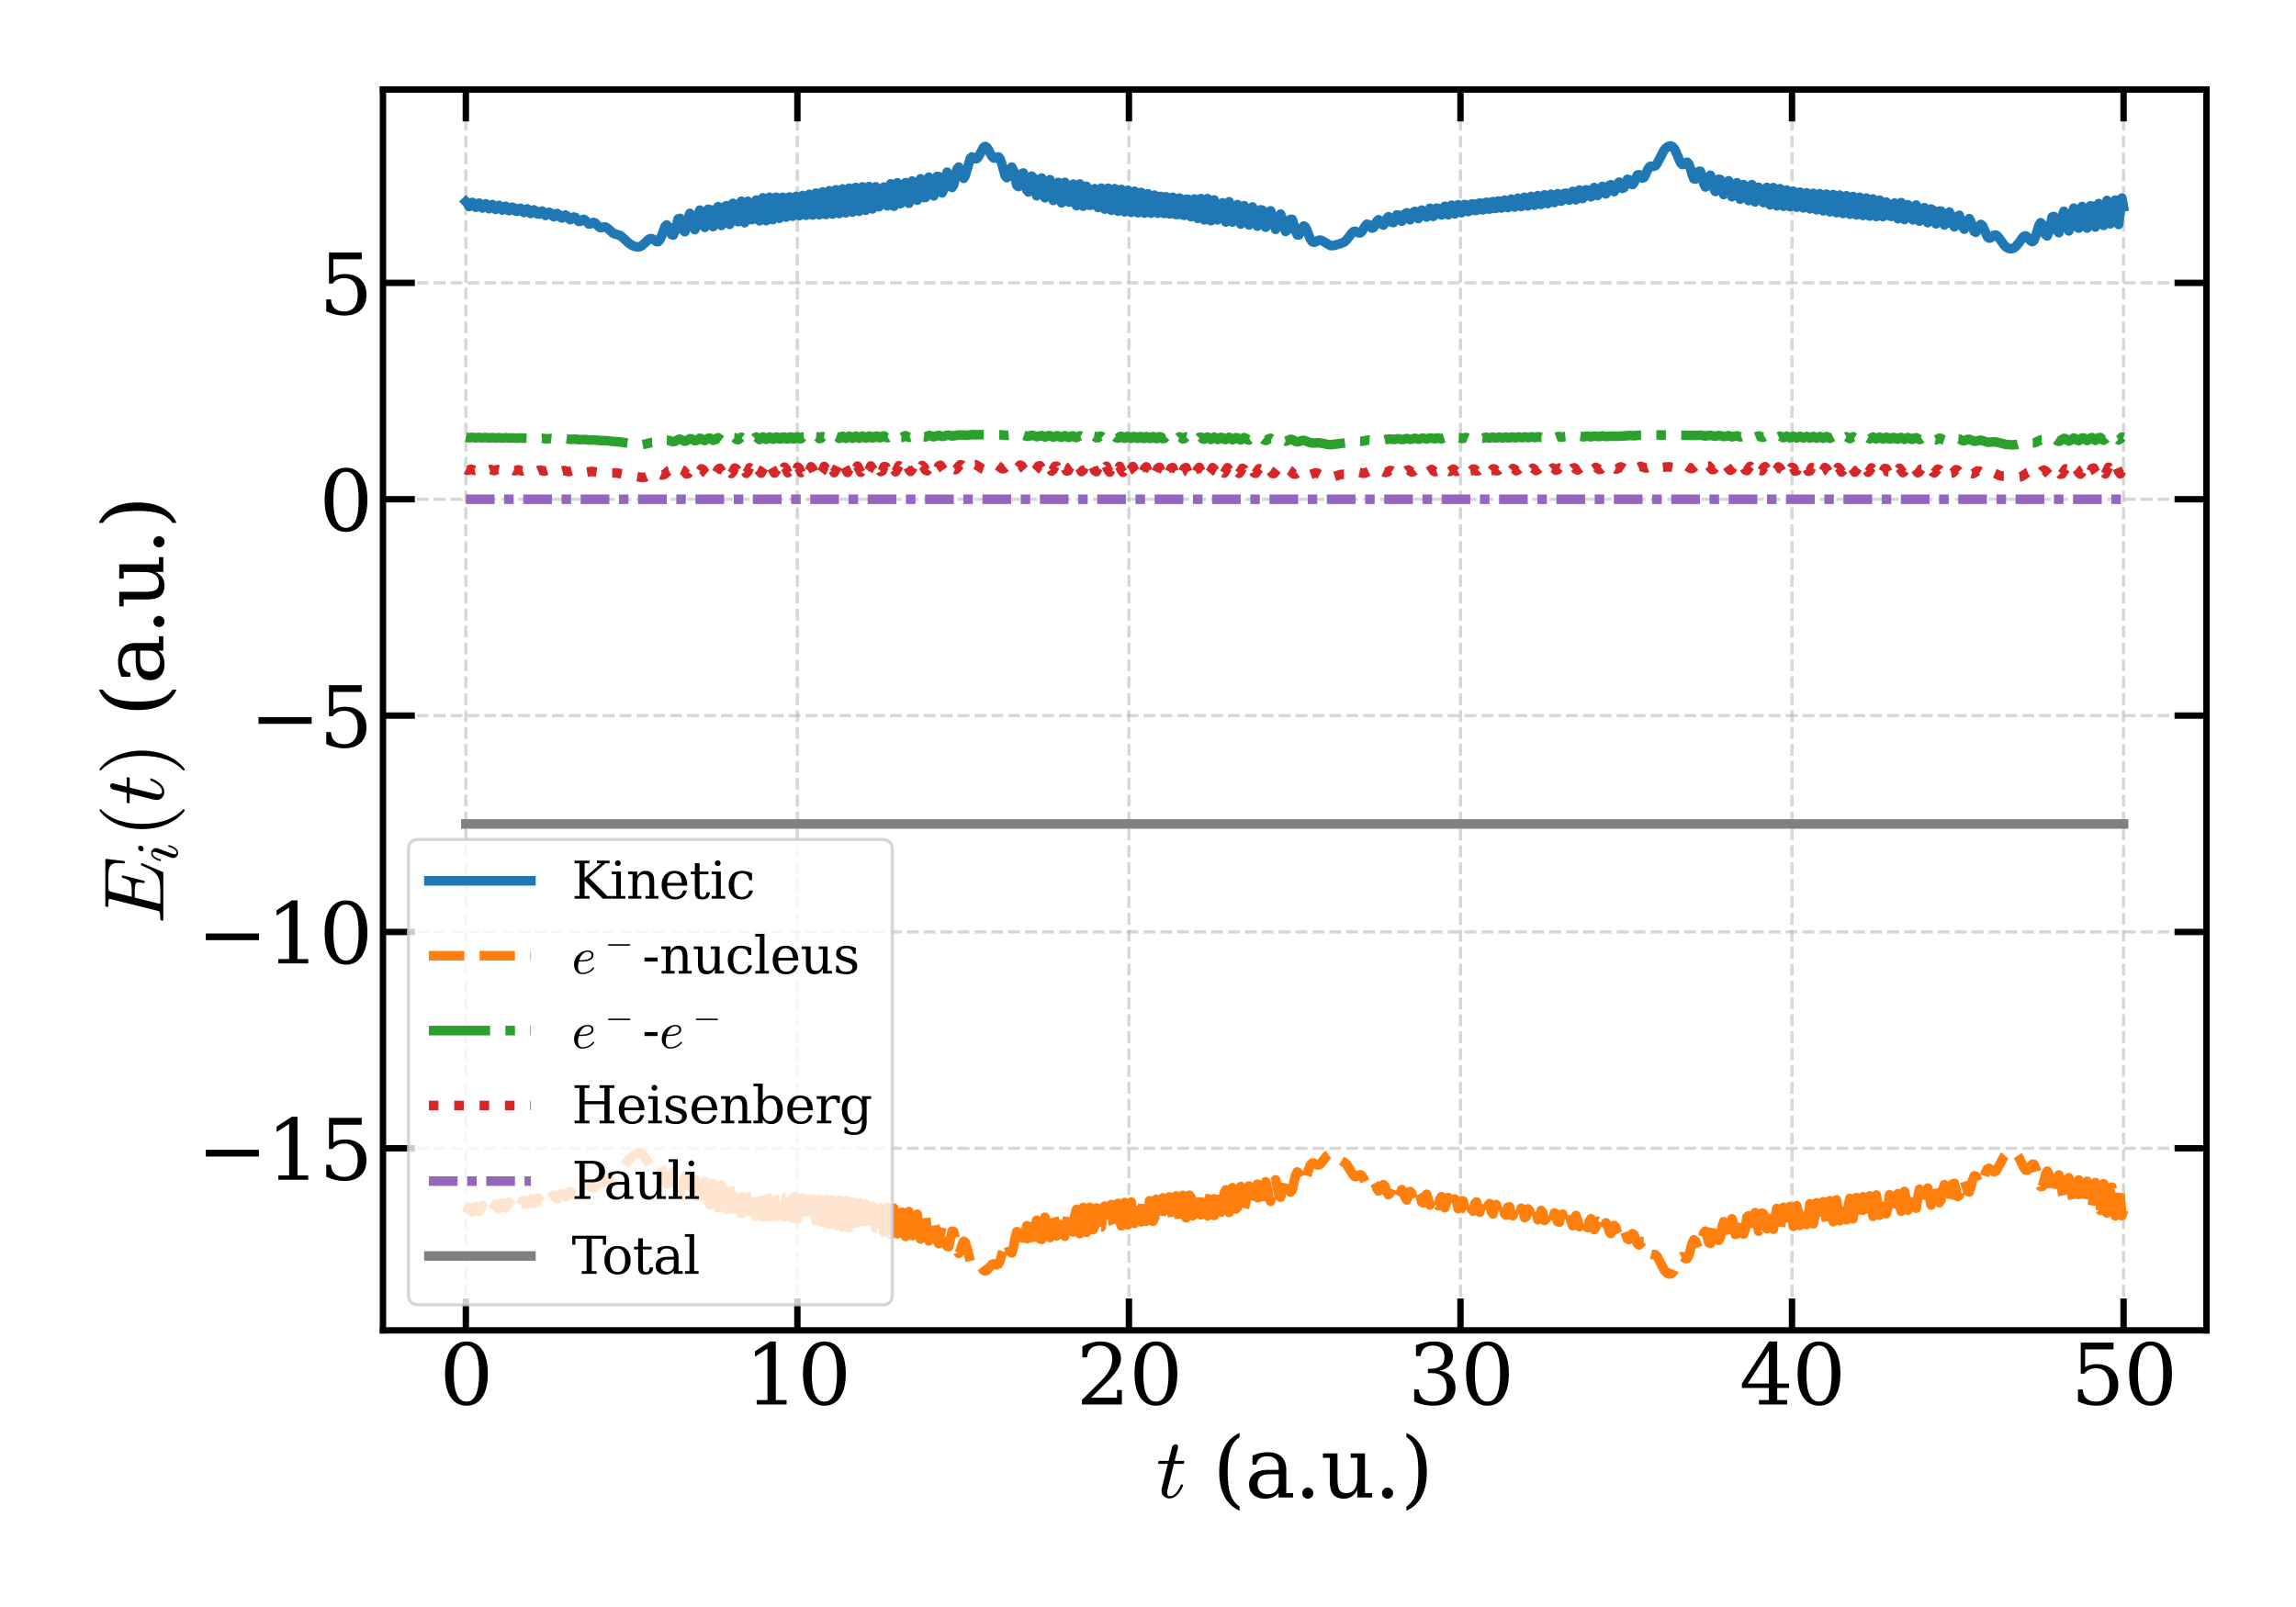 <?xml version="1.0" encoding="utf-8" standalone="no"?>
<!DOCTYPE svg PUBLIC "-//W3C//DTD SVG 1.1//EN"
  "http://www.w3.org/Graphics/SVG/1.1/DTD/svg11.dtd">
<svg xmlns:xlink="http://www.w3.org/1999/xlink" width="720pt" height="504pt" viewBox="0 0 720 504" xmlns="http://www.w3.org/2000/svg" version="1.1">
 <defs>
  <style type="text/css">*{stroke-linejoin: round; stroke-linecap: butt}</style>
 </defs>
 <g id="figure_1">
  <g id="patch_1">
   <path d="M 0 504 
L 720 504 
L 720 0 
L 0 0 
z
" style="fill: #ffffff"/>
  </g>
  <g id="axes_1">
   <g id="patch_2">
    <path d="M 120.09 417.233 
L 691.92 417.233 
L 691.92 28.08 
L 120.09 28.08 
z
" style="fill: #ffffff"/>
   </g>
   <g id="matplotlib.axis_1">
    <g id="xtick_1">
     <g id="line2d_1">
      <path d="M 146.082 417.233 
L 146.082 28.08 
" clip-path="url(#p9884f87361)" style="fill: none; stroke-dasharray: 3.7,1.6; stroke-dashoffset: 0; stroke: #b0b0b0; stroke-opacity: 0.5"/>
     </g>
     <g id="line2d_2">
      <defs>
       <path id="mfeb45b4ab7" d="M 0 0 
L 0 -10 
" style="stroke: #000000; stroke-width: 2"/>
      </defs>
      <g>
       <use xlink:href="#mfeb45b4ab7" x="146.082" y="417.233" style="stroke: #000000; stroke-width: 2"/>
      </g>
     </g>
     <g id="line2d_3">
      <defs>
       <path id="mf0e2795a0c" d="M 0 0 
L 0 10 
" style="stroke: #000000; stroke-width: 2"/>
      </defs>
      <g>
       <use xlink:href="#mf0e2795a0c" x="146.082" y="28.08" style="stroke: #000000; stroke-width: 2"/>
      </g>
     </g>
     <g id="text_1">
      <!-- 0 -->
      <g transform="translate(137.811 440.488) scale(0.26 -0.26)">
       <defs>
        <path id="DejaVuSerif-30" d="M 2034 219 
Q 2513 219 2750 744 
Q 2988 1269 2988 2328 
Q 2988 3391 2750 3916 
Q 2513 4441 2034 4441 
Q 1556 4441 1318 3916 
Q 1081 3391 1081 2328 
Q 1081 1269 1318 744 
Q 1556 219 2034 219 
z
M 2034 -91 
Q 1275 -91 848 546 
Q 422 1184 422 2328 
Q 422 3475 848 4112 
Q 1275 4750 2034 4750 
Q 2797 4750 3222 4112 
Q 3647 3475 3647 2328 
Q 3647 1184 3222 546 
Q 2797 -91 2034 -91 
z
" transform="scale(0.016)"/>
       </defs>
       <use xlink:href="#DejaVuSerif-30"/>
      </g>
     </g>
    </g>
    <g id="xtick_2">
     <g id="line2d_4">
      <path d="M 250.051 417.233 
L 250.051 28.08 
" clip-path="url(#p9884f87361)" style="fill: none; stroke-dasharray: 3.7,1.6; stroke-dashoffset: 0; stroke: #b0b0b0; stroke-opacity: 0.5"/>
     </g>
     <g id="line2d_5">
      <g>
       <use xlink:href="#mfeb45b4ab7" x="250.051" y="417.233" style="stroke: #000000; stroke-width: 2"/>
      </g>
     </g>
     <g id="line2d_6">
      <g>
       <use xlink:href="#mf0e2795a0c" x="250.051" y="28.08" style="stroke: #000000; stroke-width: 2"/>
      </g>
     </g>
     <g id="text_2">
      <!-- 10 -->
      <g transform="translate(233.509 440.488) scale(0.26 -0.26)">
       <defs>
        <path id="DejaVuSerif-31" d="M 909 0 
L 909 331 
L 1722 331 
L 1722 4213 
L 781 3603 
L 781 4013 
L 1919 4750 
L 2350 4750 
L 2350 331 
L 3163 331 
L 3163 0 
L 909 0 
z
" transform="scale(0.016)"/>
       </defs>
       <use xlink:href="#DejaVuSerif-31"/>
       <use xlink:href="#DejaVuSerif-30" x="63.623"/>
      </g>
     </g>
    </g>
    <g id="xtick_3">
     <g id="line2d_7">
      <path d="M 354.02 417.233 
L 354.02 28.08 
" clip-path="url(#p9884f87361)" style="fill: none; stroke-dasharray: 3.7,1.6; stroke-dashoffset: 0; stroke: #b0b0b0; stroke-opacity: 0.5"/>
     </g>
     <g id="line2d_8">
      <g>
       <use xlink:href="#mfeb45b4ab7" x="354.02" y="417.233" style="stroke: #000000; stroke-width: 2"/>
      </g>
     </g>
     <g id="line2d_9">
      <g>
       <use xlink:href="#mf0e2795a0c" x="354.02" y="28.08" style="stroke: #000000; stroke-width: 2"/>
      </g>
     </g>
     <g id="text_3">
      <!-- 20 -->
      <g transform="translate(337.478 440.488) scale(0.26 -0.26)">
       <defs>
        <path id="DejaVuSerif-32" d="M 819 3553 
L 469 3553 
L 469 4384 
Q 803 4563 1142 4656 
Q 1481 4750 1806 4750 
Q 2534 4750 2956 4397 
Q 3378 4044 3378 3438 
Q 3378 2753 2422 1800 
Q 2347 1728 2309 1691 
L 1131 513 
L 3078 513 
L 3078 1088 
L 3444 1088 
L 3444 0 
L 434 0 
L 434 341 
L 1850 1753 
Q 2319 2222 2519 2614 
Q 2719 3006 2719 3438 
Q 2719 3909 2473 4175 
Q 2228 4441 1797 4441 
Q 1350 4441 1106 4219 
Q 863 3997 819 3553 
z
" transform="scale(0.016)"/>
       </defs>
       <use xlink:href="#DejaVuSerif-32"/>
       <use xlink:href="#DejaVuSerif-30" x="63.623"/>
      </g>
     </g>
    </g>
    <g id="xtick_4">
     <g id="line2d_10">
      <path d="M 457.99 417.233 
L 457.99 28.08 
" clip-path="url(#p9884f87361)" style="fill: none; stroke-dasharray: 3.7,1.6; stroke-dashoffset: 0; stroke: #b0b0b0; stroke-opacity: 0.5"/>
     </g>
     <g id="line2d_11">
      <g>
       <use xlink:href="#mfeb45b4ab7" x="457.99" y="417.233" style="stroke: #000000; stroke-width: 2"/>
      </g>
     </g>
     <g id="line2d_12">
      <g>
       <use xlink:href="#mf0e2795a0c" x="457.99" y="28.08" style="stroke: #000000; stroke-width: 2"/>
      </g>
     </g>
     <g id="text_4">
      <!-- 30 -->
      <g transform="translate(441.447 440.488) scale(0.26 -0.26)">
       <defs>
        <path id="DejaVuSerif-33" d="M 622 4469 
Q 988 4606 1323 4678 
Q 1659 4750 1953 4750 
Q 2638 4750 3022 4454 
Q 3406 4159 3406 3634 
Q 3406 3213 3140 2930 
Q 2875 2647 2388 2547 
Q 2963 2466 3280 2130 
Q 3597 1794 3597 1259 
Q 3597 606 3158 257 
Q 2719 -91 1894 -91 
Q 1528 -91 1179 -12 
Q 831 66 488 225 
L 488 1131 
L 838 1131 
Q 869 681 1141 450 
Q 1413 219 1906 219 
Q 2384 219 2661 495 
Q 2938 772 2938 1253 
Q 2938 1803 2653 2086 
Q 2369 2369 1819 2369 
L 1522 2369 
L 1522 2688 
L 1678 2688 
Q 2225 2688 2498 2914 
Q 2772 3141 2772 3597 
Q 2772 4006 2547 4223 
Q 2322 4441 1900 4441 
Q 1478 4441 1245 4241 
Q 1013 4041 972 3647 
L 622 3647 
L 622 4469 
z
" transform="scale(0.016)"/>
       </defs>
       <use xlink:href="#DejaVuSerif-33"/>
       <use xlink:href="#DejaVuSerif-30" x="63.623"/>
      </g>
     </g>
    </g>
    <g id="xtick_5">
     <g id="line2d_13">
      <path d="M 561.959 417.233 
L 561.959 28.08 
" clip-path="url(#p9884f87361)" style="fill: none; stroke-dasharray: 3.7,1.6; stroke-dashoffset: 0; stroke: #b0b0b0; stroke-opacity: 0.5"/>
     </g>
     <g id="line2d_14">
      <g>
       <use xlink:href="#mfeb45b4ab7" x="561.959" y="417.233" style="stroke: #000000; stroke-width: 2"/>
      </g>
     </g>
     <g id="line2d_15">
      <g>
       <use xlink:href="#mf0e2795a0c" x="561.959" y="28.08" style="stroke: #000000; stroke-width: 2"/>
      </g>
     </g>
     <g id="text_5">
      <!-- 40 -->
      <g transform="translate(545.416 440.488) scale(0.26 -0.26)">
       <defs>
        <path id="DejaVuSerif-34" d="M 2234 1581 
L 2234 4063 
L 641 1581 
L 2234 1581 
z
M 3609 0 
L 1484 0 
L 1484 331 
L 2234 331 
L 2234 1247 
L 197 1247 
L 197 1588 
L 2241 4750 
L 2859 4750 
L 2859 1581 
L 3750 1581 
L 3750 1247 
L 2859 1247 
L 2859 331 
L 3609 331 
L 3609 0 
z
" transform="scale(0.016)"/>
       </defs>
       <use xlink:href="#DejaVuSerif-34"/>
       <use xlink:href="#DejaVuSerif-30" x="63.623"/>
      </g>
     </g>
    </g>
    <g id="xtick_6">
     <g id="line2d_16">
      <path d="M 665.928 417.233 
L 665.928 28.08 
" clip-path="url(#p9884f87361)" style="fill: none; stroke-dasharray: 3.7,1.6; stroke-dashoffset: 0; stroke: #b0b0b0; stroke-opacity: 0.5"/>
     </g>
     <g id="line2d_17">
      <g>
       <use xlink:href="#mfeb45b4ab7" x="665.928" y="417.233" style="stroke: #000000; stroke-width: 2"/>
      </g>
     </g>
     <g id="line2d_18">
      <g>
       <use xlink:href="#mf0e2795a0c" x="665.928" y="28.08" style="stroke: #000000; stroke-width: 2"/>
      </g>
     </g>
     <g id="text_6">
      <!-- 50 -->
      <g transform="translate(649.385 440.488) scale(0.26 -0.26)">
       <defs>
        <path id="DejaVuSerif-35" d="M 3219 4666 
L 3219 4153 
L 1081 4153 
L 1081 2816 
Q 1244 2928 1461 2984 
Q 1678 3041 1947 3041 
Q 2703 3041 3140 2622 
Q 3578 2203 3578 1478 
Q 3578 738 3136 323 
Q 2694 -91 1894 -91 
Q 1572 -91 1234 -12 
Q 897 66 544 225 
L 544 1131 
L 897 1131 
Q 925 688 1179 453 
Q 1434 219 1894 219 
Q 2388 219 2653 544 
Q 2919 869 2919 1478 
Q 2919 2084 2655 2407 
Q 2391 2731 1894 2731 
Q 1613 2731 1398 2631 
Q 1184 2531 1019 2322 
L 750 2322 
L 750 4666 
L 3219 4666 
z
" transform="scale(0.016)"/>
       </defs>
       <use xlink:href="#DejaVuSerif-35"/>
       <use xlink:href="#DejaVuSerif-30" x="63.623"/>
      </g>
     </g>
    </g>
    <g id="text_7">
     <!-- $t$ (a.u.) -->
     <g transform="translate(362.585 469.652) scale(0.26 -0.26)">
      <defs>
       <path id="Cmmi10-74" d="M 397 519 
Q 397 613 416 697 
L 878 2534 
L 206 2534 
Q 141 2534 141 2619 
Q 166 2759 225 2759 
L 934 2759 
L 1191 3803 
Q 1216 3888 1291 3947 
Q 1366 4006 1459 4006 
Q 1541 4006 1595 3957 
Q 1650 3909 1650 3828 
Q 1650 3809 1648 3798 
Q 1647 3788 1644 3775 
L 1388 2759 
L 2047 2759 
Q 2113 2759 2113 2675 
Q 2109 2659 2100 2621 
Q 2091 2584 2075 2559 
Q 2059 2534 2028 2534 
L 1331 2534 
L 872 684 
Q 825 503 825 372 
Q 825 97 1013 97 
Q 1294 97 1511 361 
Q 1728 625 1844 941 
Q 1869 978 1894 978 
L 1972 978 
Q 1997 978 2012 961 
Q 2028 944 2028 922 
Q 2028 909 2022 903 
Q 1881 516 1612 222 
Q 1344 -72 997 -72 
Q 744 -72 570 93 
Q 397 259 397 519 
z
" transform="scale(0.016)"/>
       <path id="DejaVuSerif-20" transform="scale(0.016)"/>
       <path id="DejaVuSerif-28" d="M 2041 -997 
Q 1281 -656 893 83 
Q 506 822 506 1931 
Q 506 3044 893 3783 
Q 1281 4522 2041 4863 
L 2041 4556 
Q 1559 4225 1350 3623 
Q 1141 3022 1141 1931 
Q 1141 844 1350 242 
Q 1559 -359 2041 -691 
L 2041 -997 
z
" transform="scale(0.016)"/>
       <path id="DejaVuSerif-61" d="M 2547 1044 
L 2547 1747 
L 1806 1747 
Q 1378 1747 1168 1562 
Q 959 1378 959 997 
Q 959 650 1171 447 
Q 1384 244 1747 244 
Q 2106 244 2326 466 
Q 2547 688 2547 1044 
z
M 3122 2075 
L 3122 331 
L 3634 331 
L 3634 0 
L 2547 0 
L 2547 359 
Q 2356 128 2106 18 
Q 1856 -91 1522 -91 
Q 969 -91 644 203 
Q 319 497 319 997 
Q 319 1513 691 1797 
Q 1063 2081 1741 2081 
L 2547 2081 
L 2547 2309 
Q 2547 2688 2317 2895 
Q 2088 3103 1672 3103 
Q 1328 3103 1125 2947 
Q 922 2791 872 2484 
L 575 2484 
L 575 3156 
Q 875 3284 1158 3348 
Q 1441 3413 1709 3413 
Q 2400 3413 2761 3070 
Q 3122 2728 3122 2075 
z
" transform="scale(0.016)"/>
       <path id="DejaVuSerif-2e" d="M 603 325 
Q 603 500 722 622 
Q 841 744 1019 744 
Q 1191 744 1312 622 
Q 1434 500 1434 325 
Q 1434 153 1312 31 
Q 1191 -91 1019 -91 
Q 841 -91 722 29 
Q 603 150 603 325 
z
" transform="scale(0.016)"/>
       <path id="DejaVuSerif-75" d="M 2266 3322 
L 3341 3322 
L 3341 331 
L 3884 331 
L 3884 0 
L 2766 0 
L 2766 588 
Q 2606 256 2353 82 
Q 2100 -91 1766 -91 
Q 1213 -91 952 223 
Q 691 538 691 1209 
L 691 2988 
L 172 2988 
L 172 3322 
L 1269 3322 
L 1269 1388 
Q 1269 781 1417 556 
Q 1566 331 1947 331 
Q 2347 331 2556 625 
Q 2766 919 2766 1478 
L 2766 2988 
L 2266 2988 
L 2266 3322 
z
" transform="scale(0.016)"/>
       <path id="DejaVuSerif-29" d="M 453 -997 
L 453 -691 
Q 934 -359 1145 242 
Q 1356 844 1356 1931 
Q 1356 3022 1145 3623 
Q 934 4225 453 4556 
L 453 4863 
Q 1216 4522 1603 3783 
Q 1991 3044 1991 1931 
Q 1991 822 1603 83 
Q 1216 -656 453 -997 
z
" transform="scale(0.016)"/>
      </defs>
      <use xlink:href="#Cmmi10-74" transform="translate(0 0.016)"/>
      <use xlink:href="#DejaVuSerif-20" transform="translate(36.084 0.016)"/>
      <use xlink:href="#DejaVuSerif-28" transform="translate(67.871 0.016)"/>
      <use xlink:href="#DejaVuSerif-61" transform="translate(106.885 0.016)"/>
      <use xlink:href="#DejaVuSerif-2e" transform="translate(166.504 0.016)"/>
      <use xlink:href="#DejaVuSerif-75" transform="translate(198.291 0.016)"/>
      <use xlink:href="#DejaVuSerif-2e" transform="translate(262.695 0.016)"/>
      <use xlink:href="#DejaVuSerif-29" transform="translate(294.482 0.016)"/>
     </g>
    </g>
   </g>
   <g id="matplotlib.axis_2">
    <g id="ytick_1">
     <g id="line2d_19">
      <path d="M 120.09 360.133 
L 691.92 360.133 
" clip-path="url(#p9884f87361)" style="fill: none; stroke-dasharray: 3.7,1.6; stroke-dashoffset: 0; stroke: #b0b0b0; stroke-opacity: 0.5"/>
     </g>
     <g id="line2d_20">
      <defs>
       <path id="m2be21dea59" d="M 0 0 
L 10 0 
" style="stroke: #000000; stroke-width: 2"/>
      </defs>
      <g>
       <use xlink:href="#m2be21dea59" x="120.09" y="360.133" style="stroke: #000000; stroke-width: 2"/>
      </g>
     </g>
     <g id="line2d_21">
      <defs>
       <path id="m6625190708" d="M 0 0 
L -10 0 
" style="stroke: #000000; stroke-width: 2"/>
      </defs>
      <g>
       <use xlink:href="#m6625190708" x="691.92" y="360.133" style="stroke: #000000; stroke-width: 2"/>
      </g>
     </g>
     <g id="text_8">
      <!-- −15 -->
      <g transform="translate(61.718 370.011) scale(0.26 -0.26)">
       <defs>
        <path id="DejaVuSerif-2212" d="M 678 2259 
L 4684 2259 
L 4684 1753 
L 678 1753 
L 678 2259 
z
" transform="scale(0.016)"/>
       </defs>
       <use xlink:href="#DejaVuSerif-2212"/>
       <use xlink:href="#DejaVuSerif-31" x="83.789"/>
       <use xlink:href="#DejaVuSerif-35" x="147.412"/>
      </g>
     </g>
    </g>
    <g id="ytick_2">
     <g id="line2d_22">
      <path d="M 120.09 292.28 
L 691.92 292.28 
" clip-path="url(#p9884f87361)" style="fill: none; stroke-dasharray: 3.7,1.6; stroke-dashoffset: 0; stroke: #b0b0b0; stroke-opacity: 0.5"/>
     </g>
     <g id="line2d_23">
      <g>
       <use xlink:href="#m2be21dea59" x="120.09" y="292.28" style="stroke: #000000; stroke-width: 2"/>
      </g>
     </g>
     <g id="line2d_24">
      <g>
       <use xlink:href="#m6625190708" x="691.92" y="292.28" style="stroke: #000000; stroke-width: 2"/>
      </g>
     </g>
     <g id="text_9">
      <!-- −10 -->
      <g transform="translate(61.718 302.157) scale(0.26 -0.26)">
       <use xlink:href="#DejaVuSerif-2212"/>
       <use xlink:href="#DejaVuSerif-31" x="83.789"/>
       <use xlink:href="#DejaVuSerif-30" x="147.412"/>
      </g>
     </g>
    </g>
    <g id="ytick_3">
     <g id="line2d_25">
      <path d="M 120.09 224.426 
L 691.92 224.426 
" clip-path="url(#p9884f87361)" style="fill: none; stroke-dasharray: 3.7,1.6; stroke-dashoffset: 0; stroke: #b0b0b0; stroke-opacity: 0.5"/>
     </g>
     <g id="line2d_26">
      <g>
       <use xlink:href="#m2be21dea59" x="120.09" y="224.426" style="stroke: #000000; stroke-width: 2"/>
      </g>
     </g>
     <g id="line2d_27">
      <g>
       <use xlink:href="#m6625190708" x="691.92" y="224.426" style="stroke: #000000; stroke-width: 2"/>
      </g>
     </g>
     <g id="text_10">
      <!-- −5 -->
      <g transform="translate(78.26 234.304) scale(0.26 -0.26)">
       <use xlink:href="#DejaVuSerif-2212"/>
       <use xlink:href="#DejaVuSerif-35" x="83.789"/>
      </g>
     </g>
    </g>
    <g id="ytick_4">
     <g id="line2d_28">
      <path d="M 120.09 156.572 
L 691.92 156.572 
" clip-path="url(#p9884f87361)" style="fill: none; stroke-dasharray: 3.7,1.6; stroke-dashoffset: 0; stroke: #b0b0b0; stroke-opacity: 0.5"/>
     </g>
     <g id="line2d_29">
      <g>
       <use xlink:href="#m2be21dea59" x="120.09" y="156.572" style="stroke: #000000; stroke-width: 2"/>
      </g>
     </g>
     <g id="line2d_30">
      <g>
       <use xlink:href="#m6625190708" x="691.92" y="156.572" style="stroke: #000000; stroke-width: 2"/>
      </g>
     </g>
     <g id="text_11">
      <!-- 0 -->
      <g transform="translate(100.047 166.45) scale(0.26 -0.26)">
       <use xlink:href="#DejaVuSerif-30"/>
      </g>
     </g>
    </g>
    <g id="ytick_5">
     <g id="line2d_31">
      <path d="M 120.09 88.718 
L 691.92 88.718 
" clip-path="url(#p9884f87361)" style="fill: none; stroke-dasharray: 3.7,1.6; stroke-dashoffset: 0; stroke: #b0b0b0; stroke-opacity: 0.5"/>
     </g>
     <g id="line2d_32">
      <g>
       <use xlink:href="#m2be21dea59" x="120.09" y="88.718" style="stroke: #000000; stroke-width: 2"/>
      </g>
     </g>
     <g id="line2d_33">
      <g>
       <use xlink:href="#m6625190708" x="691.92" y="88.718" style="stroke: #000000; stroke-width: 2"/>
      </g>
     </g>
     <g id="text_12">
      <!-- 5 -->
      <g transform="translate(100.047 98.596) scale(0.26 -0.26)">
       <use xlink:href="#DejaVuSerif-35"/>
      </g>
     </g>
    </g>
    <g id="text_13">
     <!-- $E_i(t)$ (a.u.) -->
     <g transform="translate(51.218 289.736) rotate(-90) scale(0.26 -0.26)">
      <defs>
       <path id="Cmmi10-45" d="M 300 0 
Q 238 0 238 84 
Q 241 100 250 139 
Q 259 178 276 201 
Q 294 225 319 225 
Q 709 225 863 269 
Q 947 297 984 441 
L 1863 3956 
Q 1875 4019 1875 4044 
Q 1875 4113 1797 4122 
Q 1678 4147 1338 4147 
Q 1275 4147 1275 4231 
Q 1278 4247 1287 4286 
Q 1297 4325 1314 4348 
Q 1331 4372 1356 4372 
L 4825 4372 
Q 4891 4372 4891 4288 
L 4738 2963 
Q 4738 2947 4714 2926 
Q 4691 2906 4672 2906 
L 4616 2906 
Q 4550 2906 4550 2988 
Q 4588 3300 4588 3450 
Q 4588 3706 4500 3848 
Q 4413 3991 4267 4053 
Q 4122 4116 3945 4131 
Q 3769 4147 3481 4147 
L 2753 4147 
Q 2578 4147 2522 4117 
Q 2466 4088 2419 3928 
L 2034 2381 
L 2534 2381 
Q 2859 2381 3025 2426 
Q 3191 2472 3287 2615 
Q 3384 2759 3463 3072 
Q 3469 3094 3486 3111 
Q 3503 3128 3525 3128 
L 3584 3128 
Q 3647 3128 3647 3047 
L 3250 1466 
Q 3238 1409 3188 1409 
L 3128 1409 
Q 3066 1409 3066 1491 
Q 3128 1747 3128 1869 
Q 3128 2056 2959 2106 
Q 2791 2156 2509 2156 
L 1978 2156 
L 1544 416 
Q 1516 338 1516 275 
Q 1516 225 1734 225 
L 2509 225 
Q 2972 225 3259 297 
Q 3547 369 3736 526 
Q 3925 684 4062 928 
Q 4200 1172 4397 1638 
Q 4409 1678 4453 1678 
L 4513 1678 
Q 4538 1678 4556 1656 
Q 4575 1634 4575 1606 
Q 4575 1594 4569 1581 
L 3909 38 
Q 3897 0 3859 0 
L 300 0 
z
" transform="scale(0.016)"/>
       <path id="Cmmi10-69" d="M 500 459 
Q 500 578 550 709 
L 1069 2088 
Q 1153 2322 1153 2472 
Q 1153 2663 1013 2663 
Q 759 2663 595 2402 
Q 431 2141 353 1819 
Q 341 1778 300 1778 
L 225 1778 
Q 172 1778 172 1838 
L 172 1856 
Q 275 2238 487 2533 
Q 700 2828 1025 2828 
Q 1253 2828 1411 2678 
Q 1569 2528 1569 2297 
Q 1569 2178 1516 2047 
L 997 672 
Q 909 459 909 288 
Q 909 97 1056 97 
Q 1306 97 1473 364 
Q 1641 631 1709 941 
Q 1722 978 1759 978 
L 1838 978 
Q 1863 978 1878 961 
Q 1894 944 1894 922 
Q 1894 916 1888 903 
Q 1800 541 1583 234 
Q 1366 -72 1044 -72 
Q 819 -72 659 83 
Q 500 238 500 459 
z
M 1222 3878 
Q 1222 4013 1334 4122 
Q 1447 4231 1581 4231 
Q 1691 4231 1761 4164 
Q 1831 4097 1831 3994 
Q 1831 3850 1717 3742 
Q 1603 3634 1466 3634 
Q 1363 3634 1292 3704 
Q 1222 3775 1222 3878 
z
" transform="scale(0.016)"/>
       <path id="Cmr10-28" d="M 1984 -1588 
Q 1628 -1306 1370 -942 
Q 1113 -578 948 -165 
Q 784 247 703 697 
Q 622 1147 622 1600 
Q 622 2059 703 2509 
Q 784 2959 951 3375 
Q 1119 3791 1378 4153 
Q 1638 4516 1984 4788 
Q 1984 4800 2016 4800 
L 2075 4800 
Q 2094 4800 2109 4783 
Q 2125 4766 2125 4744 
Q 2125 4716 2113 4703 
Q 1800 4397 1592 4047 
Q 1384 3697 1257 3301 
Q 1131 2906 1075 2482 
Q 1019 2059 1019 1600 
Q 1019 -434 2106 -1491 
Q 2125 -1509 2125 -1544 
Q 2125 -1559 2108 -1579 
Q 2091 -1600 2075 -1600 
L 2016 -1600 
Q 1984 -1600 1984 -1588 
z
" transform="scale(0.016)"/>
       <path id="Cmr10-29" d="M 416 -1600 
Q 359 -1600 359 -1544 
Q 359 -1516 372 -1503 
Q 1466 -434 1466 1600 
Q 1466 3634 384 4691 
Q 359 4706 359 4744 
Q 359 4766 376 4783 
Q 394 4800 416 4800 
L 475 4800 
Q 494 4800 506 4788 
Q 966 4425 1272 3906 
Q 1578 3388 1720 2800 
Q 1863 2213 1863 1600 
Q 1863 1147 1786 708 
Q 1709 269 1542 -157 
Q 1375 -584 1119 -945 
Q 863 -1306 506 -1588 
Q 494 -1600 475 -1600 
L 416 -1600 
z
" transform="scale(0.016)"/>
      </defs>
      <use xlink:href="#Cmmi10-45" transform="translate(0 0.016)"/>
      <use xlink:href="#Cmmi10-69" transform="translate(73.779 -16.991) scale(0.7)"/>
      <use xlink:href="#Cmr10-28" transform="translate(104.253 0.016)"/>
      <use xlink:href="#Cmmi10-74" transform="translate(143.072 0.016)"/>
      <use xlink:href="#Cmr10-29" transform="translate(179.156 0.016)"/>
      <use xlink:href="#DejaVuSerif-20" transform="translate(217.974 0.016)"/>
      <use xlink:href="#DejaVuSerif-28" transform="translate(249.761 0.016)"/>
      <use xlink:href="#DejaVuSerif-61" transform="translate(288.775 0.016)"/>
      <use xlink:href="#DejaVuSerif-2e" transform="translate(348.394 0.016)"/>
      <use xlink:href="#DejaVuSerif-75" transform="translate(380.181 0.016)"/>
      <use xlink:href="#DejaVuSerif-2e" transform="translate(444.585 0.016)"/>
      <use xlink:href="#DejaVuSerif-29" transform="translate(476.372 0.016)"/>
     </g>
    </g>
   </g>
   <g id="line2d_34">
    <path d="M 146.082 63.264 
L 146.603 63.823 
L 147.123 64.777 
L 147.643 64.308 
L 148.164 63.476 
L 148.684 64.103 
L 149.204 65.011 
L 149.725 64.485 
L 150.245 63.695 
L 150.766 64.365 
L 151.286 65.238 
L 151.806 64.684 
L 152.327 63.923 
L 153.367 65.461 
L 153.888 64.916 
L 154.408 64.158 
L 154.928 64.812 
L 155.449 65.681 
L 155.969 65.187 
L 156.49 64.405 
L 157.01 64.985 
L 157.53 65.893 
L 158.051 65.504 
L 158.571 64.677 
L 159.091 65.12 
L 159.612 66.081 
L 160.132 65.869 
L 160.653 64.996 
L 161.173 65.225 
L 161.693 66.222 
L 162.214 66.266 
L 162.734 65.396 
L 163.254 65.327 
L 163.775 66.285 
L 164.295 66.657 
L 164.815 65.909 
L 165.336 65.49 
L 166.377 66.961 
L 166.897 66.53 
L 167.417 65.818 
L 167.938 66.163 
L 168.458 67.076 
L 168.978 67.165 
L 169.499 66.414 
L 170.019 66.18 
L 171.06 67.596 
L 171.58 67.243 
L 172.101 66.571 
L 172.621 66.748 
L 173.141 67.599 
L 173.662 67.97 
L 174.702 66.945 
L 175.223 67.297 
L 175.743 68.111 
L 176.263 68.383 
L 177.304 67.439 
L 177.825 67.756 
L 178.345 68.526 
L 178.865 68.897 
L 179.386 68.561 
L 179.906 68.078 
L 180.426 68.168 
L 181.467 69.418 
L 181.988 69.43 
L 182.508 69.012 
L 183.028 68.762 
L 183.549 69.07 
L 184.589 70.22 
L 185.11 70.24 
L 186.15 69.741 
L 186.671 69.956 
L 187.712 71.088 
L 188.232 71.389 
L 188.752 71.367 
L 189.273 71.209 
L 189.793 71.178 
L 190.313 71.427 
L 192.395 73.232 
L 194.476 73.847 
L 195.517 74.722 
L 197.078 76.196 
L 198.119 76.903 
L 199.16 77.342 
L 200.2 77.443 
L 200.721 77.318 
L 201.241 77.056 
L 202.282 76.158 
L 203.323 75.151 
L 203.843 74.86 
L 204.363 74.835 
L 204.884 75.082 
L 205.924 75.8 
L 206.445 75.762 
L 206.965 75.159 
L 207.485 73.966 
L 208.526 71.081 
L 209.047 70.527 
L 209.567 71.088 
L 210.608 73.588 
L 211.128 73.724 
L 211.648 72.497 
L 212.689 68.621 
L 213.209 68.498 
L 214.25 72.169 
L 214.771 72.683 
L 215.291 71.115 
L 215.811 68.468 
L 216.332 66.911 
L 216.852 68.045 
L 217.372 70.709 
L 217.893 72.04 
L 218.413 70.613 
L 218.933 67.568 
L 219.454 65.892 
L 219.974 67.629 
L 220.495 70.673 
L 221.015 71.333 
L 221.535 68.777 
L 222.056 65.619 
L 222.576 65.734 
L 223.096 69.09 
L 223.617 71.084 
L 224.137 69.17 
L 224.658 65.493 
L 225.178 64.824 
L 225.698 68.294 
L 226.219 70.721 
L 226.739 68.754 
L 227.259 64.837 
L 227.78 64.507 
L 228.3 68.44 
L 228.82 70.385 
L 229.341 67.526 
L 229.861 63.765 
L 230.382 65.01 
L 230.902 69.271 
L 231.422 69.549 
L 231.943 65.429 
L 232.463 63.11 
L 233.504 69.874 
L 234.024 67.431 
L 234.544 63.121 
L 235.065 64.277 
L 235.585 68.899 
L 236.106 68.749 
L 236.626 64.103 
L 237.146 62.733 
L 237.667 67.363 
L 238.187 69.264 
L 239.228 62.039 
L 240.268 69.218 
L 240.789 66.107 
L 241.309 61.849 
L 241.83 64.565 
L 242.35 68.888 
L 242.87 66.666 
L 243.391 61.849 
L 243.911 63.63 
L 244.431 68.478 
L 244.952 66.941 
L 245.472 61.852 
L 245.993 62.984 
L 246.513 68.107 
L 247.033 66.995 
L 247.554 61.769 
L 248.074 62.559 
L 248.594 67.825 
L 249.115 66.882 
L 249.635 61.579 
L 250.155 62.308 
L 250.676 67.636 
L 251.196 66.638 
L 251.717 61.293 
L 252.237 62.195 
L 252.757 67.519 
L 253.278 66.288 
L 253.798 60.94 
L 254.318 62.191 
L 254.839 67.442 
L 255.359 65.853 
L 255.879 60.556 
L 256.4 62.267 
L 256.92 67.371 
L 257.441 65.356 
L 257.961 60.175 
L 258.481 62.395 
L 259.002 67.278 
L 259.522 64.829 
L 260.042 59.823 
L 260.563 62.53 
L 261.083 67.147 
L 261.603 64.308 
L 262.124 59.512 
L 262.644 62.624 
L 263.165 66.974 
L 263.685 63.835 
L 264.205 59.242 
L 264.726 62.627 
L 265.246 66.767 
L 265.766 63.454 
L 266.287 59.002 
L 267.328 66.533 
L 267.848 63.204 
L 268.368 58.785 
L 269.409 66.273 
L 269.929 63.125 
L 270.45 58.602 
L 270.97 61.665 
L 271.49 65.962 
L 272.011 63.245 
L 272.531 58.5 
L 273.052 60.882 
L 273.572 65.532 
L 274.092 63.574 
L 274.613 58.581 
L 275.133 59.85 
L 275.653 64.849 
L 276.174 64.066 
L 276.694 59.004 
L 277.214 58.666 
L 277.735 63.714 
L 278.255 64.559 
L 278.776 59.932 
L 279.296 57.637 
L 279.816 61.926 
L 280.337 64.694 
L 280.857 61.386 
L 281.377 57.335 
L 281.898 59.526 
L 282.418 63.88 
L 282.938 62.995 
L 283.459 58.373 
L 283.979 57.266 
L 284.5 61.534 
L 285.02 63.769 
L 285.54 60.693 
L 286.061 56.773 
L 286.581 58.04 
L 287.101 62.27 
L 287.622 62.795 
L 288.663 56.074 
L 289.183 58.201 
L 289.703 61.953 
L 290.224 61.945 
L 290.744 58.321 
L 291.264 55.555 
L 291.785 57.271 
L 292.305 60.809 
L 292.825 61.437 
L 293.866 55.304 
L 294.387 55.394 
L 294.907 58.426 
L 295.427 60.493 
L 295.948 59.403 
L 296.468 56.258 
L 296.988 53.986 
L 297.509 54.679 
L 298.029 57.227 
L 298.549 58.811 
L 299.07 58.006 
L 300.111 53.036 
L 300.631 52.382 
L 301.151 53.606 
L 301.672 55.282 
L 302.192 55.938 
L 302.712 55.076 
L 304.273 49.646 
L 304.794 49.228 
L 305.835 49.811 
L 306.355 49.73 
L 306.875 49.101 
L 308.436 46.194 
L 308.957 45.912 
L 309.477 46.228 
L 309.998 47.034 
L 311.038 49.002 
L 311.559 49.537 
L 312.079 49.571 
L 312.599 49.3 
L 313.12 49.207 
L 313.64 49.828 
L 314.16 51.358 
L 315.201 55.128 
L 315.722 55.723 
L 316.242 54.9 
L 316.762 53.306 
L 317.283 52.408 
L 317.803 53.381 
L 318.844 58.112 
L 319.364 58.533 
L 319.884 56.766 
L 320.405 54.466 
L 320.925 54.256 
L 321.966 59.592 
L 322.486 60.205 
L 323.527 55.247 
L 324.047 55.71 
L 324.568 58.993 
L 325.088 61.416 
L 325.608 60.308 
L 326.129 56.884 
L 326.649 55.829 
L 327.69 62.049 
L 328.21 61.469 
L 328.731 57.749 
L 329.251 56.348 
L 330.292 62.857 
L 330.812 61.717 
L 331.333 57.663 
L 331.853 57.201 
L 332.373 61.214 
L 332.894 63.619 
L 333.414 60.89 
L 333.934 57.18 
L 334.455 58.991 
L 334.975 63.288 
L 335.495 63.392 
L 336.016 59.006 
L 336.536 57.734 
L 337.057 61.965 
L 337.577 64.514 
L 338.618 57.69 
L 339.138 60.616 
L 339.658 64.674 
L 340.179 63.046 
L 340.699 58.407 
L 341.219 59.664 
L 341.74 64.405 
L 342.26 64.282 
L 342.781 59.374 
L 343.301 59.158 
L 343.821 64.064 
L 344.342 65.075 
L 344.862 60.276 
L 345.382 58.99 
L 345.903 63.83 
L 346.423 65.59 
L 346.943 60.983 
L 347.464 59.025 
L 347.984 63.765 
L 348.505 65.953 
L 349.025 61.472 
L 349.545 59.175 
L 350.066 63.873 
L 350.586 66.231 
L 351.106 61.762 
L 351.627 59.393 
L 352.147 64.131 
L 352.668 66.453 
L 353.188 61.89 
L 353.708 59.662 
L 354.229 64.504 
L 354.749 66.625 
L 355.269 61.9 
L 355.79 59.982 
L 356.31 64.954 
L 356.83 66.746 
L 357.351 61.838 
L 357.871 60.351 
L 358.392 65.438 
L 358.912 66.82 
L 359.432 61.75 
L 359.953 60.761 
L 360.473 65.92 
L 360.993 66.858 
L 361.514 61.678 
L 362.034 61.191 
L 362.554 66.367 
L 363.075 66.884 
L 363.595 61.657 
L 364.116 61.612 
L 364.636 66.757 
L 365.156 66.928 
L 365.677 61.711 
L 366.197 61.985 
L 366.717 67.072 
L 367.238 67.029 
L 367.758 61.859 
L 368.278 62.273 
L 368.799 67.301 
L 369.319 67.228 
L 369.84 62.117 
L 370.36 62.445 
L 370.88 67.423 
L 371.401 67.544 
L 371.921 62.518 
L 372.441 62.485 
L 372.962 67.404 
L 373.482 67.98 
L 374.003 63.114 
L 374.523 62.407 
L 375.043 67.188 
L 375.564 68.496 
L 376.084 63.982 
L 376.604 62.28 
L 377.125 66.699 
L 377.645 68.982 
L 378.165 65.194 
L 378.686 62.275 
L 379.727 69.234 
L 380.247 66.742 
L 380.767 62.704 
L 381.288 64.735 
L 381.808 68.957 
L 382.328 68.406 
L 382.849 63.964 
L 383.369 63.608 
L 383.889 67.864 
L 384.41 69.637 
L 385.451 63.276 
L 385.971 65.97 
L 386.491 69.649 
L 387.012 68.85 
L 387.532 64.782 
L 388.052 64.163 
L 388.573 67.915 
L 389.093 70.274 
L 389.613 68.048 
L 390.134 64.5 
L 390.654 65.259 
L 391.175 69.006 
L 391.695 70.548 
L 392.736 64.901 
L 393.256 65.863 
L 393.776 69.362 
L 394.297 70.947 
L 394.817 68.869 
L 395.338 65.797 
L 395.858 65.922 
L 396.378 68.967 
L 396.899 71.274 
L 397.419 70.517 
L 397.939 67.641 
L 398.46 66.12 
L 398.98 67.776 
L 399.5 70.641 
L 400.021 71.948 
L 400.541 70.68 
L 401.062 68.199 
L 401.582 67.147 
L 402.102 68.592 
L 402.623 71.083 
L 403.143 72.606 
L 403.663 72.202 
L 404.704 68.791 
L 405.224 68.804 
L 405.745 70.384 
L 406.265 72.382 
L 406.786 73.654 
L 407.306 73.692 
L 407.826 72.72 
L 408.347 71.499 
L 408.867 70.868 
L 409.387 71.228 
L 409.908 72.384 
L 410.948 75.038 
L 411.469 75.776 
L 411.989 75.999 
L 412.51 75.855 
L 413.55 75.34 
L 414.071 75.302 
L 414.591 75.474 
L 417.193 77.021 
L 418.234 77.008 
L 420.315 76.405 
L 421.356 76 
L 421.876 75.646 
L 422.917 74.456 
L 423.958 73.036 
L 424.478 72.612 
L 424.998 72.537 
L 426.039 73.024 
L 426.559 73.045 
L 427.08 72.612 
L 428.121 70.846 
L 428.641 70.31 
L 429.161 70.447 
L 430.202 71.551 
L 430.722 71.364 
L 431.763 69.361 
L 432.283 68.912 
L 432.804 69.437 
L 433.324 70.337 
L 433.845 70.597 
L 434.365 69.792 
L 434.885 68.521 
L 435.406 67.955 
L 435.926 68.642 
L 436.446 69.712 
L 436.967 69.817 
L 438.007 67.41 
L 438.528 67.446 
L 439.048 68.67 
L 439.569 69.403 
L 440.089 68.581 
L 440.609 67.068 
L 441.13 66.725 
L 442.17 68.947 
L 442.691 68.185 
L 443.211 66.566 
L 443.732 66.27 
L 444.252 67.684 
L 444.772 68.567 
L 445.293 67.491 
L 445.813 65.889 
L 446.333 66.12 
L 446.854 67.755 
L 447.374 68.072 
L 447.894 66.455 
L 448.415 65.308 
L 448.935 66.457 
L 449.456 67.877 
L 449.976 67.104 
L 450.496 65.268 
L 451.017 65.357 
L 451.537 67.156 
L 452.057 67.412 
L 452.578 65.579 
L 453.098 64.686 
L 453.618 66.28 
L 454.139 67.362 
L 455.18 64.36 
L 455.7 65.48 
L 456.22 67.085 
L 456.741 66.116 
L 457.261 64.213 
L 457.781 64.838 
L 458.302 66.718 
L 458.822 66.18 
L 459.342 64.118 
L 459.863 64.345 
L 460.383 66.35 
L 460.904 66.129 
L 461.424 64.005 
L 461.944 63.967 
L 462.465 66.025 
L 462.985 65.996 
L 463.505 63.844 
L 464.026 63.67 
L 464.546 65.759 
L 465.067 65.804 
L 465.587 63.63 
L 466.107 63.433 
L 466.628 65.547 
L 467.148 65.569 
L 467.668 63.369 
L 468.189 63.242 
L 468.709 65.377 
L 469.229 65.295 
L 469.75 63.075 
L 470.27 63.089 
L 470.791 65.232 
L 471.311 64.99 
L 471.831 62.765 
L 472.352 62.967 
L 472.872 65.094 
L 473.392 64.66 
L 473.913 62.452 
L 474.433 62.864 
L 474.953 64.949 
L 475.474 64.315 
L 475.994 62.148 
L 476.515 62.763 
L 477.035 64.784 
L 477.555 63.971 
L 478.076 61.862 
L 478.596 62.647 
L 479.116 64.595 
L 479.637 63.643 
L 480.157 61.593 
L 480.677 62.494 
L 481.198 64.38 
L 481.718 63.35 
L 482.239 61.342 
L 482.759 62.283 
L 483.279 64.138 
L 483.8 63.107 
L 484.32 61.108 
L 484.84 61.996 
L 485.361 63.862 
L 485.881 62.93 
L 486.402 60.899 
L 486.922 61.617 
L 487.442 63.536 
L 487.963 62.825 
L 488.483 60.739 
L 489.003 61.139 
L 489.524 63.122 
L 490.044 62.784 
L 490.564 60.671 
L 491.085 60.582 
L 491.605 62.56 
L 492.126 62.766 
L 492.646 60.756 
L 493.166 60.013 
L 493.687 61.778 
L 494.207 62.664 
L 495.248 59.589 
L 495.768 60.749 
L 496.288 62.285 
L 496.809 61.449 
L 497.329 59.536 
L 497.85 59.615 
L 498.37 61.388 
L 498.89 61.727 
L 499.411 60.009 
L 499.931 58.815 
L 500.451 59.915 
L 500.972 61.337 
L 501.492 60.748 
L 502.012 58.931 
L 502.533 58.443 
L 503.053 59.842 
L 503.574 60.822 
L 504.094 59.871 
L 504.614 58.186 
L 505.135 57.928 
L 505.655 59.246 
L 506.175 60.106 
L 506.696 59.262 
L 507.216 57.651 
L 507.737 57.105 
L 508.777 59.109 
L 509.298 58.811 
L 510.338 56.24 
L 510.859 56.369 
L 511.379 57.353 
L 511.899 57.899 
L 512.42 57.304 
L 513.461 54.906 
L 513.981 54.785 
L 515.022 55.869 
L 515.542 55.636 
L 516.062 54.669 
L 516.583 53.439 
L 517.103 52.501 
L 517.623 52.122 
L 518.664 52.183 
L 519.185 51.902 
L 519.705 51.196 
L 521.786 47.175 
L 522.307 46.565 
L 522.827 46.138 
L 523.347 45.865 
L 523.868 45.769 
L 524.388 45.928 
L 524.909 46.442 
L 525.429 47.354 
L 526.99 51.023 
L 527.51 51.6 
L 528.031 51.552 
L 528.551 51.12 
L 529.072 50.872 
L 529.592 51.404 
L 530.112 52.865 
L 530.633 54.727 
L 531.153 56.072 
L 531.673 56.176 
L 532.714 53.763 
L 533.234 53.712 
L 533.755 55.36 
L 534.275 57.576 
L 534.796 58.65 
L 535.316 57.724 
L 535.836 55.727 
L 536.357 54.957 
L 536.877 56.598 
L 537.397 59.128 
L 537.918 60.071 
L 538.438 58.475 
L 538.958 56.197 
L 539.479 56.307 
L 540.52 61.019 
L 541.04 60.187 
L 541.56 57.447 
L 542.081 56.689 
L 543.121 61.72 
L 543.642 60.987 
L 544.162 57.989 
L 544.682 57.318 
L 545.723 62.491 
L 546.244 60.991 
L 546.764 57.903 
L 547.284 58.375 
L 547.805 61.769 
L 548.325 62.924 
L 548.845 60.081 
L 549.366 57.897 
L 549.886 60.318 
L 550.407 63.333 
L 550.927 62.19 
L 551.447 58.719 
L 551.968 59.211 
L 552.488 62.87 
L 553.008 63.554 
L 553.529 60.091 
L 554.049 58.762 
L 554.569 62.17 
L 555.09 64.248 
L 556.131 58.835 
L 557.171 64.55 
L 557.692 62.505 
L 558.212 59.177 
L 558.732 61.217 
L 559.253 64.693 
L 559.773 63.293 
L 560.293 59.589 
L 560.814 61.074 
L 561.334 64.816 
L 561.855 63.848 
L 562.375 59.962 
L 562.895 61.11 
L 563.416 64.983 
L 563.936 64.227 
L 564.456 60.256 
L 564.977 61.285 
L 565.497 65.212 
L 566.017 64.473 
L 566.538 60.47 
L 567.058 61.567 
L 567.579 65.493 
L 568.099 64.614 
L 568.619 60.625 
L 569.14 61.933 
L 569.66 65.806 
L 570.18 64.672 
L 570.701 60.75 
L 571.221 62.362 
L 571.742 66.126 
L 572.262 64.671 
L 572.782 60.874 
L 573.303 62.829 
L 573.823 66.433 
L 574.343 64.636 
L 574.864 61.018 
L 575.384 63.305 
L 575.904 66.713 
L 576.425 64.6 
L 576.945 61.193 
L 577.466 63.76 
L 577.986 66.962 
L 578.506 64.598 
L 579.027 61.397 
L 580.067 67.188 
L 581.108 61.622 
L 582.149 67.398 
L 583.19 61.858 
L 584.23 67.599 
L 584.751 65.13 
L 585.271 62.106 
L 586.312 67.784 
L 586.832 65.587 
L 587.352 62.389 
L 587.873 64.688 
L 588.393 67.919 
L 588.914 66.218 
L 589.434 62.767 
L 589.954 64.437 
L 590.475 67.932 
L 590.995 67.008 
L 591.515 63.352 
L 592.036 64.048 
L 592.556 67.712 
L 593.077 67.873 
L 593.597 64.289 
L 594.117 63.649 
L 594.638 67.129 
L 595.158 68.609 
L 595.678 65.683 
L 596.199 63.54 
L 597.239 68.872 
L 597.76 67.418 
L 598.28 64.203 
L 598.801 64.928 
L 599.321 68.274 
L 599.841 68.95 
L 600.362 65.997 
L 600.882 64.297 
L 601.923 69.363 
L 602.443 68.434 
L 602.963 65.391 
L 603.484 65.117 
L 604.004 68.007 
L 604.525 69.836 
L 605.045 68.236 
L 605.565 65.539 
L 606.086 65.84 
L 606.606 68.645 
L 607.126 70.209 
L 607.647 68.708 
L 608.167 66.192 
L 608.687 66.2 
L 609.208 68.683 
L 609.728 70.566 
L 610.249 69.845 
L 610.769 67.489 
L 611.289 66.492 
L 611.81 68.102 
L 612.33 70.424 
L 612.85 71.143 
L 613.371 69.724 
L 613.891 67.784 
L 614.412 67.521 
L 615.452 71.204 
L 615.973 71.88 
L 616.493 70.879 
L 617.013 69.241 
L 617.534 68.553 
L 618.054 69.46 
L 619.095 72.599 
L 619.615 72.874 
L 620.136 72.088 
L 620.656 70.958 
L 621.176 70.377 
L 621.697 70.787 
L 623.258 74.302 
L 623.778 74.696 
L 624.298 74.549 
L 625.339 73.767 
L 625.86 73.701 
L 626.38 74.01 
L 627.421 75.389 
L 628.461 76.837 
L 628.982 77.362 
L 629.502 77.726 
L 630.022 77.939 
L 630.543 78.012 
L 631.063 77.949 
L 631.584 77.737 
L 632.104 77.359 
L 633.145 76.114 
L 634.185 74.618 
L 634.706 74.113 
L 635.226 73.981 
L 635.747 74.28 
L 636.787 75.534 
L 637.308 75.804 
L 637.828 75.379 
L 638.348 74.158 
L 639.389 70.661 
L 639.909 69.83 
L 640.43 70.411 
L 641.471 73.64 
L 641.991 73.984 
L 642.511 72.646 
L 643.552 68.032 
L 644.072 67.896 
L 645.113 72.412 
L 645.633 72.992 
L 646.154 71.078 
L 646.674 67.944 
L 647.195 66.25 
L 647.715 67.854 
L 648.235 71.074 
L 648.756 72.427 
L 649.276 70.497 
L 649.796 66.889 
L 650.317 65.266 
L 650.837 67.755 
L 651.357 71.263 
L 651.878 71.564 
L 652.919 64.778 
L 653.439 65.611 
L 653.959 69.763 
L 654.48 71.524 
L 655 68.723 
L 655.52 64.548 
L 656.041 64.633 
L 656.561 69.07 
L 657.082 71.209 
L 657.602 68.21 
L 658.122 63.833 
L 658.643 64.513 
L 659.163 69.363 
L 659.683 70.705 
L 660.724 62.861 
L 661.244 65.497 
L 661.765 70.21 
L 662.285 69.405 
L 662.806 64.299 
L 663.326 62.742 
L 663.846 67.724 
L 664.367 70.412 
L 665.407 62.12 
L 665.928 64.893 
L 665.928 64.893 
" clip-path="url(#p9884f87361)" style="fill: none; stroke: #1f77b4; stroke-width: 3; stroke-linecap: square"/>
   </g>
   <g id="line2d_35">
    <path d="M 146.082 380.489 
L 147.123 378.651 
L 148.164 380.218 
L 149.204 378.383 
L 150.245 379.941 
L 151.286 378.117 
L 152.327 379.662 
L 153.367 377.847 
L 154.408 379.382 
L 155.449 377.57 
L 156.49 379.099 
L 157.53 377.291 
L 158.571 378.799 
L 159.091 378.034 
L 159.612 377.025 
L 160.132 377.525 
L 160.653 378.455 
L 161.173 377.921 
L 161.693 376.804 
L 162.214 377.016 
L 162.734 378.024 
L 163.254 377.833 
L 163.775 376.671 
L 164.295 376.485 
L 164.815 377.453 
L 165.336 377.707 
L 165.856 376.668 
L 166.377 376.021 
L 167.417 377.416 
L 167.938 376.777 
L 168.458 375.762 
L 168.978 375.899 
L 169.499 376.804 
L 170.019 376.839 
L 170.539 375.822 
L 171.06 375.239 
L 172.101 376.522 
L 172.621 376.083 
L 173.141 375.069 
L 173.662 374.842 
L 174.182 375.561 
L 174.702 376.011 
L 175.223 375.393 
L 175.743 374.462 
L 176.263 374.344 
L 176.784 375.018 
L 177.304 375.402 
L 177.825 374.835 
L 178.345 373.929 
L 178.865 373.671 
L 179.906 374.667 
L 180.426 374.364 
L 180.947 373.506 
L 181.467 372.925 
L 181.988 373.073 
L 182.508 373.591 
L 183.028 373.74 
L 183.549 373.21 
L 184.069 372.402 
L 184.589 371.935 
L 185.11 372.046 
L 185.63 372.423 
L 186.15 372.535 
L 186.671 372.122 
L 187.712 370.752 
L 188.232 370.506 
L 189.273 370.771 
L 189.793 370.69 
L 190.313 370.253 
L 191.874 368.39 
L 192.395 368.105 
L 193.436 367.819 
L 193.956 367.551 
L 194.476 367.103 
L 195.517 365.806 
L 197.078 363.848 
L 198.119 362.854 
L 199.16 362.078 
L 200.2 361.646 
L 200.721 361.66 
L 201.241 361.887 
L 201.761 362.349 
L 202.802 363.881 
L 203.843 365.508 
L 204.363 365.944 
L 204.884 365.967 
L 206.445 364.938 
L 206.965 365.315 
L 207.485 366.473 
L 208.526 370.159 
L 209.047 371.352 
L 209.567 371.224 
L 210.608 368.242 
L 211.128 367.538 
L 211.648 368.488 
L 212.689 373.343 
L 213.209 374.222 
L 213.73 372.739 
L 214.25 370.205 
L 214.771 368.912 
L 215.291 370.149 
L 216.332 375.742 
L 216.852 375.23 
L 217.372 372.198 
L 217.893 369.921 
L 218.413 370.827 
L 219.454 377.068 
L 219.974 375.898 
L 220.495 372.199 
L 221.015 370.502 
L 221.535 372.856 
L 222.056 376.92 
L 222.576 377.864 
L 223.617 371.154 
L 224.137 372.497 
L 224.658 376.917 
L 225.178 378.816 
L 226.219 371.667 
L 226.739 372.995 
L 227.259 377.731 
L 227.78 379.325 
L 228.82 371.88 
L 229.341 374.352 
L 229.861 379.248 
L 230.382 379.066 
L 230.902 374.004 
L 231.422 372.457 
L 232.463 380.591 
L 232.983 377.316 
L 233.504 372.756 
L 234.024 374.52 
L 234.544 379.938 
L 235.065 379.97 
L 235.585 374.448 
L 236.106 373.307 
L 236.626 378.444 
L 237.146 381.355 
L 237.667 376.545 
L 238.187 373.102 
L 239.228 381.754 
L 239.748 378.429 
L 240.268 373.508 
L 240.789 376.035 
L 241.309 381.668 
L 241.83 379.867 
L 242.35 374.161 
L 242.87 375.466 
L 243.391 381.469 
L 243.911 380.886 
L 244.431 374.819 
L 244.952 375.229 
L 245.472 381.353 
L 245.993 381.578 
L 246.513 375.36 
L 247.033 375.227 
L 247.554 381.395 
L 248.074 382.043 
L 248.594 375.743 
L 249.115 375.387 
L 249.635 381.606 
L 250.155 382.34 
L 250.676 375.974 
L 251.196 375.672 
L 251.717 381.96 
L 252.237 382.505 
L 252.757 376.088 
L 253.278 376.058 
L 253.798 382.419 
L 254.318 382.563 
L 254.839 376.13 
L 255.359 376.53 
L 255.879 382.936 
L 256.4 382.535 
L 256.92 376.145 
L 257.441 377.071 
L 257.961 383.464 
L 258.481 382.444 
L 259.002 376.177 
L 259.522 377.651 
L 260.042 383.965 
L 260.563 382.335 
L 261.083 376.253 
L 261.603 378.233 
L 262.124 384.414 
L 262.644 382.259 
L 263.165 376.391 
L 263.685 378.771 
L 264.205 384.799 
L 264.726 382.276 
L 265.246 376.593 
L 265.766 379.214 
L 266.287 385.118 
L 266.807 382.435 
L 267.328 376.863 
L 267.848 379.515 
L 268.368 385.367 
L 268.889 382.79 
L 269.409 377.209 
L 269.929 379.633 
L 270.45 385.523 
L 270.97 383.383 
L 271.49 377.672 
L 272.011 379.544 
L 272.531 385.526 
L 273.052 384.234 
L 273.572 378.336 
L 274.092 379.262 
L 274.613 385.263 
L 275.133 385.298 
L 275.653 379.35 
L 276.174 378.873 
L 276.694 384.584 
L 277.214 386.408 
L 277.735 380.903 
L 278.255 378.613 
L 279.296 387.17 
L 280.337 378.923 
L 280.857 381.715 
L 281.377 386.966 
L 281.898 385.77 
L 282.418 380.433 
L 282.938 380.189 
L 283.459 385.299 
L 283.979 387.805 
L 285.02 379.991 
L 285.54 382.577 
L 286.061 387.521 
L 286.581 387.337 
L 287.101 382.52 
L 287.622 380.786 
L 288.663 388.585 
L 289.183 387.269 
L 289.703 382.789 
L 290.224 381.715 
L 291.264 389.159 
L 291.785 388.267 
L 292.305 384.207 
L 292.825 382.531 
L 293.346 385.137 
L 293.866 389.143 
L 294.387 390.059 
L 295.427 384.166 
L 295.948 384.522 
L 296.988 390.876 
L 297.509 390.978 
L 298.549 386.126 
L 299.07 386.265 
L 300.631 393.103 
L 301.151 392.321 
L 301.672 390.488 
L 302.192 389.294 
L 302.712 389.644 
L 303.233 391.386 
L 304.273 395.572 
L 304.794 396.508 
L 305.314 396.577 
L 305.835 396.284 
L 306.355 396.142 
L 306.875 396.403 
L 308.436 398.382 
L 308.957 398.61 
L 309.477 398.395 
L 311.038 396.589 
L 311.559 396.381 
L 312.599 396.686 
L 313.12 396.421 
L 313.64 395.3 
L 315.201 389.703 
L 315.722 389.621 
L 316.242 390.912 
L 316.762 392.555 
L 317.283 392.949 
L 317.803 391.243 
L 318.323 388.35 
L 318.844 386.274 
L 319.364 386.532 
L 320.405 391.082 
L 320.925 390.472 
L 321.966 384.441 
L 322.486 384.6 
L 323.527 390.073 
L 324.047 388.611 
L 324.568 384.711 
L 325.088 382.703 
L 325.608 384.821 
L 326.129 388.572 
L 326.649 388.722 
L 327.17 384.761 
L 327.69 381.752 
L 328.21 383.415 
L 328.731 387.655 
L 329.251 388.137 
L 329.771 383.876 
L 330.292 380.879 
L 330.812 383.208 
L 331.333 387.608 
L 331.853 386.925 
L 332.373 382.082 
L 332.894 380.328 
L 333.934 387.716 
L 334.455 384.568 
L 334.975 380.015 
L 335.495 381.104 
L 336.016 386.221 
L 336.536 386.374 
L 337.057 381.152 
L 337.577 379.305 
L 338.097 383.871 
L 338.618 386.914 
L 339.658 378.668 
L 340.179 381.718 
L 340.699 386.503 
L 341.219 383.775 
L 341.74 378.657 
L 342.26 380.114 
L 342.781 385.665 
L 343.301 384.495 
L 343.821 378.85 
L 344.342 379.014 
L 344.862 384.78 
L 345.382 384.82 
L 345.903 379.004 
L 346.423 378.275 
L 346.943 384.039 
L 347.464 384.871 
L 347.984 379.015 
L 348.505 377.764 
L 349.025 383.505 
L 349.545 384.74 
L 350.066 378.858 
L 350.586 377.403 
L 351.106 383.172 
L 351.627 384.487 
L 352.147 378.548 
L 352.668 377.149 
L 353.188 383.008 
L 353.708 384.136 
L 354.229 378.122 
L 354.749 376.986 
L 355.269 382.964 
L 355.79 383.702 
L 356.31 377.622 
L 356.83 376.902 
L 357.351 382.985 
L 357.871 383.198 
L 358.392 377.094 
L 358.912 376.882 
L 359.432 383.023 
L 359.953 382.645 
L 360.473 376.578 
L 360.993 376.903 
L 361.514 383.033 
L 362.034 382.077 
L 362.554 376.105 
L 363.075 376.928 
L 363.595 382.986 
L 364.116 381.533 
L 364.636 375.692 
L 365.156 376.913 
L 365.677 382.863 
L 366.197 381.063 
L 366.717 375.349 
L 367.238 376.806 
L 367.758 382.656 
L 368.278 380.712 
L 368.799 375.082 
L 369.319 376.561 
L 369.84 382.355 
L 370.36 380.52 
L 370.88 374.904 
L 371.401 376.143 
L 371.921 381.93 
L 372.441 380.514 
L 372.962 374.853 
L 373.482 375.538 
L 374.003 381.318 
L 374.523 380.698 
L 375.043 374.999 
L 375.564 374.773 
L 376.084 380.414 
L 376.604 381.017 
L 377.125 375.453 
L 377.645 373.955 
L 378.165 379.087 
L 378.686 381.302 
L 379.206 376.337 
L 379.727 373.314 
L 380.767 381.2 
L 381.288 377.696 
L 381.808 373.224 
L 382.328 375.1 
L 382.849 380.179 
L 383.369 379.281 
L 383.889 374.126 
L 384.41 373.167 
L 384.93 377.821 
L 385.451 380.248 
L 386.491 372.479 
L 387.012 374.545 
L 387.532 379.2 
L 388.052 378.704 
L 388.573 373.978 
L 389.093 372.125 
L 390.134 379.206 
L 390.654 377.211 
L 391.175 372.791 
L 391.695 371.953 
L 392.736 378.621 
L 393.256 376.476 
L 393.776 372.35 
L 394.297 371.379 
L 395.338 377.706 
L 395.858 376.552 
L 396.378 372.689 
L 396.899 370.624 
L 397.419 372.368 
L 397.939 375.818 
L 398.46 376.771 
L 398.98 374.107 
L 399.5 370.84 
L 400.021 370.035 
L 400.541 372.187 
L 401.062 375.005 
L 401.582 375.473 
L 402.102 373.133 
L 402.623 370.213 
L 403.143 368.982 
L 403.663 370.106 
L 404.184 372.438 
L 404.704 373.888 
L 405.224 373.183 
L 406.265 368.617 
L 406.786 367.555 
L 407.306 368.024 
L 408.347 370.737 
L 408.867 371.014 
L 409.387 370.068 
L 410.428 366.625 
L 410.948 365.362 
L 411.469 364.781 
L 411.989 364.779 
L 413.03 365.343 
L 413.55 365.361 
L 414.071 365.044 
L 415.111 363.713 
L 416.152 362.398 
L 416.672 362.019 
L 417.193 361.876 
L 417.713 361.959 
L 418.754 362.6 
L 420.315 363.778 
L 421.876 364.767 
L 422.397 365.329 
L 423.437 367.042 
L 424.478 368.714 
L 424.998 369.032 
L 425.519 368.918 
L 426.039 368.586 
L 426.559 368.414 
L 427.08 368.738 
L 427.6 369.633 
L 428.121 370.804 
L 428.641 371.685 
L 429.161 371.799 
L 430.202 370.464 
L 430.722 370.415 
L 431.243 371.319 
L 431.763 372.686 
L 432.283 373.529 
L 432.804 373.19 
L 433.324 372.112 
L 433.845 371.511 
L 434.365 372.184 
L 434.885 373.709 
L 435.406 374.715 
L 435.926 374.217 
L 436.446 372.89 
L 436.967 372.403 
L 437.487 373.509 
L 438.007 375.169 
L 438.528 375.547 
L 439.569 373.086 
L 440.089 373.687 
L 440.609 375.513 
L 441.13 376.351 
L 442.17 373.699 
L 442.691 374.186 
L 443.211 376.126 
L 443.732 376.938 
L 444.772 374.109 
L 445.293 374.982 
L 445.813 377.021 
L 446.333 377.252 
L 446.854 375.39 
L 447.374 374.547 
L 448.415 377.92 
L 448.935 376.994 
L 449.456 375.08 
L 449.976 375.502 
L 450.496 377.731 
L 451.017 378.171 
L 451.537 376.135 
L 452.057 375.319 
L 453.098 378.779 
L 454.139 375.57 
L 454.659 376.866 
L 455.18 379.004 
L 455.7 378.19 
L 456.22 376.049 
L 456.741 376.67 
L 457.261 379.067 
L 457.781 378.907 
L 458.302 376.589 
L 458.822 376.655 
L 459.342 379.113 
L 459.863 379.445 
L 460.383 377.09 
L 460.904 376.767 
L 461.424 379.213 
L 461.944 379.86 
L 462.465 377.512 
L 462.985 376.96 
L 463.505 379.39 
L 464.026 380.197 
L 464.546 377.847 
L 465.067 377.203 
L 465.587 379.644 
L 466.107 380.482 
L 466.628 378.105 
L 467.148 377.483 
L 467.668 379.961 
L 468.189 380.726 
L 468.709 378.302 
L 469.229 377.794 
L 469.75 380.326 
L 470.27 380.935 
L 470.791 378.461 
L 471.311 378.135 
L 471.831 380.719 
L 472.352 381.113 
L 472.872 378.604 
L 473.392 378.503 
L 473.913 381.119 
L 474.433 381.269 
L 474.953 378.752 
L 475.474 378.889 
L 475.994 381.511 
L 476.515 381.416 
L 477.035 378.92 
L 477.555 379.28 
L 478.076 381.881 
L 478.596 381.577 
L 479.116 379.122 
L 479.637 379.657 
L 480.157 382.224 
L 480.677 381.772 
L 481.198 379.364 
L 481.718 380.001 
L 482.239 382.534 
L 482.759 382.027 
L 483.279 379.652 
L 483.8 380.293 
L 484.32 382.806 
L 484.84 382.361 
L 485.361 379.997 
L 485.881 380.52 
L 486.402 383.029 
L 486.922 382.788 
L 487.442 380.423 
L 487.963 380.68 
L 488.483 383.175 
L 489.003 383.306 
L 489.524 380.972 
L 490.044 380.792 
L 490.564 383.197 
L 491.085 383.879 
L 491.605 381.703 
L 492.126 380.922 
L 492.646 383.047 
L 493.166 384.411 
L 494.207 381.204 
L 494.727 382.713 
L 495.248 384.719 
L 495.768 383.855 
L 496.288 381.856 
L 496.809 382.317 
L 497.329 384.58 
L 497.85 385.025 
L 498.37 383.09 
L 498.89 382.222 
L 499.931 385.658 
L 500.451 384.825 
L 500.972 383.002 
L 501.492 383.202 
L 502.012 385.237 
L 502.533 386.252 
L 503.574 383.503 
L 504.094 384.176 
L 504.614 386.146 
L 505.135 386.888 
L 506.175 384.347 
L 506.696 384.915 
L 507.216 386.74 
L 507.737 387.748 
L 508.257 386.939 
L 508.777 385.623 
L 509.298 385.576 
L 510.338 388.519 
L 510.859 388.746 
L 511.899 386.923 
L 512.42 387.263 
L 513.461 390.017 
L 513.981 390.472 
L 514.501 389.979 
L 515.022 389.327 
L 515.542 389.316 
L 516.062 390.165 
L 517.103 392.69 
L 517.623 393.342 
L 518.144 393.468 
L 518.664 393.415 
L 519.185 393.561 
L 519.705 394.106 
L 520.746 396.127 
L 521.786 398.143 
L 522.307 398.839 
L 522.827 399.303 
L 523.347 399.544 
L 523.868 399.538 
L 524.388 399.231 
L 524.909 398.571 
L 525.949 396.356 
L 526.47 395.185 
L 526.99 394.357 
L 527.51 394.086 
L 528.031 394.339 
L 528.551 394.745 
L 529.072 394.69 
L 529.592 393.693 
L 530.633 389.898 
L 531.153 388.823 
L 531.673 389.184 
L 532.714 391.751 
L 533.234 391.229 
L 534.275 386.733 
L 534.796 386.103 
L 535.316 387.62 
L 535.836 389.735 
L 536.357 389.939 
L 537.397 384.946 
L 537.918 384.559 
L 538.958 389.018 
L 539.479 388.119 
L 539.999 384.939 
L 540.52 383.142 
L 541.04 384.79 
L 541.56 387.789 
L 542.081 387.81 
L 542.601 384.536 
L 543.121 382.239 
L 543.642 383.857 
L 544.162 387.163 
L 544.682 387.021 
L 545.203 383.407 
L 545.723 381.476 
L 546.244 383.924 
L 546.764 387.059 
L 547.284 385.591 
L 547.805 381.726 
L 548.325 381.301 
L 548.845 384.964 
L 549.366 386.615 
L 550.407 380.313 
L 550.927 382.507 
L 551.447 386.149 
L 551.968 384.58 
L 552.488 380.473 
L 553.008 380.678 
L 553.529 384.861 
L 554.049 385.347 
L 554.569 381.081 
L 555.09 379.584 
L 555.61 383.426 
L 556.131 385.521 
L 556.651 381.689 
L 557.171 378.993 
L 558.212 385.329 
L 559.253 378.654 
L 559.773 381.235 
L 560.293 384.987 
L 560.814 382.281 
L 561.334 378.402 
L 561.855 380.551 
L 562.375 384.63 
L 562.895 382.25 
L 563.416 378.148 
L 563.936 380.084 
L 564.456 384.316 
L 564.977 382.046 
L 565.497 377.861 
L 566.017 379.79 
L 566.538 384.056 
L 567.058 381.703 
L 567.579 377.542 
L 568.099 379.633 
L 568.619 383.835 
L 569.14 381.255 
L 569.66 377.209 
L 570.18 379.579 
L 570.701 383.626 
L 571.221 380.731 
L 571.742 376.884 
L 572.262 379.596 
L 572.782 383.404 
L 573.823 376.584 
L 574.864 383.153 
L 575.904 376.316 
L 576.945 382.871 
L 577.466 379.055 
L 577.986 376.076 
L 579.027 382.568 
L 579.547 378.58 
L 580.067 375.847 
L 580.588 379.602 
L 581.108 382.263 
L 581.628 378.202 
L 582.149 375.611 
L 582.669 379.394 
L 583.19 381.976 
L 583.71 377.949 
L 584.23 375.351 
L 584.751 379.032 
L 585.271 381.714 
L 585.791 377.851 
L 586.312 375.07 
L 587.352 381.459 
L 588.393 374.799 
L 589.434 381.148 
L 589.954 378.257 
L 590.475 374.622 
L 590.995 376.698 
L 591.515 380.644 
L 592.036 378.787 
L 592.556 374.682 
L 593.077 375.517 
L 593.597 379.753 
L 594.117 379.434 
L 594.638 375.17 
L 595.158 374.365 
L 595.678 378.27 
L 596.199 379.886 
L 596.719 376.236 
L 597.239 373.652 
L 597.76 376.2 
L 598.28 379.555 
L 598.801 377.753 
L 599.321 373.927 
L 599.841 374.056 
L 600.362 377.819 
L 600.882 378.936 
L 601.402 375.516 
L 601.923 372.971 
L 602.443 374.892 
L 602.963 378.289 
L 603.484 377.685 
L 604.004 374.056 
L 604.525 372.61 
L 605.565 377.953 
L 606.086 376.741 
L 606.606 373.32 
L 607.126 372.169 
L 608.167 377.198 
L 608.687 376.374 
L 609.208 373.212 
L 609.728 371.538 
L 610.249 373.066 
L 610.769 375.826 
L 611.289 376.291 
L 612.33 371.326 
L 612.85 371.124 
L 613.891 375.253 
L 614.412 374.89 
L 615.452 370.377 
L 615.973 370.138 
L 617.013 373.555 
L 617.534 373.826 
L 618.054 372.268 
L 618.574 370.112 
L 619.095 368.787 
L 619.615 368.921 
L 620.656 371.371 
L 621.176 371.65 
L 621.697 370.714 
L 622.737 367.51 
L 623.258 366.574 
L 623.778 366.404 
L 625.339 367.514 
L 625.86 367.264 
L 626.38 366.546 
L 628.461 362.673 
L 628.982 362.097 
L 629.502 361.705 
L 630.543 361.315 
L 631.063 361.287 
L 631.584 361.402 
L 632.104 361.713 
L 632.624 362.271 
L 633.145 363.094 
L 634.706 366.3 
L 635.226 366.943 
L 635.747 367.017 
L 636.267 366.522 
L 637.308 365.098 
L 637.828 365.163 
L 638.348 366.232 
L 639.909 372.11 
L 640.43 372.095 
L 640.95 370.457 
L 641.471 368.334 
L 641.991 367.276 
L 642.511 368.236 
L 643.552 373.957 
L 644.072 374.998 
L 644.593 373.129 
L 645.113 370.023 
L 645.633 368.507 
L 646.154 370.05 
L 646.674 373.737 
L 647.195 376.564 
L 647.715 375.636 
L 648.235 371.875 
L 648.756 369.387 
L 649.276 370.787 
L 649.796 375.017 
L 650.317 377.92 
L 650.837 375.958 
L 651.357 371.526 
L 651.878 370.051 
L 652.398 373.294 
L 652.919 377.942 
L 653.439 378.25 
L 653.959 373.621 
L 654.48 370.462 
L 655 372.8 
L 655.52 378.029 
L 656.041 379.304 
L 656.561 374.531 
L 657.082 370.892 
L 657.602 373.397 
L 658.122 378.948 
L 658.643 379.615 
L 659.163 374.132 
L 659.683 371.244 
L 660.204 375.113 
L 660.724 380.46 
L 661.244 378.785 
L 661.765 372.807 
L 662.285 372.322 
L 662.806 378.057 
L 663.326 381.327 
L 664.367 371.859 
L 664.887 375.241 
L 665.407 381.267 
L 665.928 379.561 
L 665.928 379.561 
" clip-path="url(#p9884f87361)" style="fill: none; stroke-dasharray: 11.1,4.8; stroke-dashoffset: 0; stroke: #ff7f0e; stroke-width: 3"/>
   </g>
   <g id="line2d_36">
    <path d="M 146.082 137.133 
L 147.123 137.293 
L 148.164 137.156 
L 149.204 137.317 
L 150.245 137.179 
L 151.286 137.342 
L 152.327 137.203 
L 153.367 137.367 
L 154.408 137.228 
L 155.449 137.394 
L 156.49 137.253 
L 157.53 137.42 
L 158.571 137.28 
L 160.132 137.399 
L 160.653 137.311 
L 162.214 137.448 
L 162.734 137.351 
L 168.978 137.559 
L 170.019 137.465 
L 171.06 137.627 
L 172.621 137.541 
L 173.662 137.669 
L 174.702 137.547 
L 176.263 137.723 
L 177.304 137.61 
L 178.865 137.796 
L 180.426 137.721 
L 181.467 137.88 
L 183.549 137.849 
L 184.589 137.996 
L 186.671 137.975 
L 188.232 138.169 
L 190.313 138.202 
L 192.395 138.479 
L 194.476 138.618 
L 200.2 139.472 
L 201.241 139.454 
L 202.282 139.275 
L 204.363 138.779 
L 205.404 138.827 
L 206.445 138.924 
L 207.485 138.723 
L 209.047 138.067 
L 209.567 138.084 
L 211.128 138.555 
L 211.648 138.441 
L 212.689 137.846 
L 213.209 137.736 
L 213.73 137.919 
L 214.25 138.222 
L 214.771 138.372 
L 215.291 138.23 
L 216.332 137.578 
L 216.852 137.638 
L 217.893 138.244 
L 218.413 138.144 
L 219.454 137.444 
L 219.974 137.576 
L 220.495 137.985 
L 221.015 138.17 
L 221.535 137.916 
L 222.056 137.474 
L 222.576 137.37 
L 223.617 138.091 
L 224.137 137.95 
L 224.658 137.482 
L 225.178 137.28 
L 226.219 138.031 
L 226.739 137.894 
L 227.259 137.403 
L 227.78 137.236 
L 228.82 138.002 
L 229.341 137.752 
L 229.861 137.253 
L 230.382 137.271 
L 230.902 137.784 
L 231.422 137.939 
L 232.463 137.125 
L 233.504 137.904 
L 234.024 137.731 
L 234.544 137.197 
L 235.065 137.193 
L 235.585 137.734 
L 236.106 137.845 
L 236.626 137.347 
L 237.146 137.064 
L 238.187 137.86 
L 239.228 137.032 
L 239.748 137.35 
L 240.268 137.817 
L 240.789 137.579 
L 241.309 137.046 
L 241.83 137.216 
L 242.35 137.752 
L 242.87 137.63 
L 243.391 137.07 
L 243.911 137.124 
L 244.431 137.687 
L 244.952 137.649 
L 245.472 137.085 
L 245.993 137.064 
L 246.513 137.634 
L 247.033 137.646 
L 247.554 137.085 
L 248.074 137.026 
L 248.594 137.596 
L 249.115 137.628 
L 249.635 137.069 
L 250.155 137.003 
L 250.676 137.572 
L 251.196 137.6 
L 251.717 137.04 
L 252.237 136.992 
L 252.757 137.559 
L 253.278 137.562 
L 253.798 137.003 
L 254.318 136.99 
L 254.839 137.552 
L 255.359 137.518 
L 255.879 136.961 
L 256.4 136.996 
L 256.92 137.547 
L 257.441 137.468 
L 257.961 136.919 
L 258.481 137.006 
L 259.002 137.541 
L 259.522 137.416 
L 260.042 136.881 
L 260.563 137.018 
L 261.083 137.53 
L 261.603 137.364 
L 262.124 136.847 
L 262.644 137.026 
L 263.165 137.514 
L 263.685 137.317 
L 264.205 136.819 
L 264.726 137.026 
L 265.246 137.493 
L 265.766 137.279 
L 266.287 136.797 
L 266.807 137.015 
L 267.328 137.466 
L 267.848 137.252 
L 268.368 136.781 
L 268.889 136.988 
L 269.409 137.433 
L 269.929 137.24 
L 270.45 136.773 
L 270.97 136.942 
L 271.49 137.391 
L 272.011 137.244 
L 272.531 136.777 
L 273.052 136.878 
L 273.572 137.334 
L 274.092 137.263 
L 274.613 136.802 
L 275.133 136.799 
L 275.653 137.251 
L 276.174 137.287 
L 276.694 136.856 
L 277.214 136.719 
L 277.735 137.13 
L 278.255 137.3 
L 279.296 136.668 
L 280.337 137.269 
L 280.857 137.068 
L 281.377 136.688 
L 281.898 136.774 
L 282.418 137.154 
L 282.938 137.171 
L 283.459 136.811 
L 283.979 136.635 
L 285.02 137.175 
L 285.54 136.999 
L 286.061 136.661 
L 286.581 136.673 
L 287.101 136.996 
L 287.622 137.111 
L 288.663 136.597 
L 289.183 136.683 
L 289.703 136.97 
L 290.224 137.038 
L 291.264 136.57 
L 291.785 136.625 
L 292.305 136.873 
L 292.825 136.972 
L 294.387 136.527 
L 295.427 136.859 
L 295.948 136.84 
L 296.988 136.496 
L 297.509 136.49 
L 298.549 136.733 
L 299.59 136.616 
L 300.631 136.408 
L 303.233 136.497 
L 304.794 136.325 
L 313.64 136.367 
L 315.722 136.545 
L 317.283 136.414 
L 319.364 136.711 
L 320.405 136.483 
L 320.925 136.516 
L 321.966 136.841 
L 322.486 136.833 
L 323.527 136.523 
L 324.047 136.611 
L 325.088 136.959 
L 326.649 136.595 
L 327.69 137.032 
L 328.21 136.928 
L 328.731 136.655 
L 329.251 136.624 
L 330.292 137.101 
L 330.812 136.947 
L 331.333 136.652 
L 331.853 136.699 
L 332.373 137.03 
L 332.894 137.149 
L 333.934 136.638 
L 334.975 137.18 
L 335.495 137.103 
L 336.016 136.738 
L 336.536 136.728 
L 337.057 137.105 
L 337.577 137.238 
L 338.618 136.683 
L 339.658 137.292 
L 340.179 137.066 
L 340.699 136.708 
L 341.219 136.914 
L 341.74 137.3 
L 342.26 137.189 
L 342.781 136.767 
L 343.301 136.857 
L 343.821 137.29 
L 344.342 137.277 
L 344.862 136.832 
L 345.382 136.829 
L 345.903 137.283 
L 346.423 137.34 
L 346.943 136.887 
L 347.464 136.821 
L 347.984 137.285 
L 348.505 137.385 
L 349.025 136.927 
L 349.545 136.828 
L 350.066 137.301 
L 350.586 137.418 
L 351.106 136.951 
L 351.627 136.845 
L 352.147 137.329 
L 352.668 137.443 
L 353.188 136.962 
L 353.708 136.87 
L 354.229 137.367 
L 354.749 137.461 
L 355.269 136.964 
L 355.79 136.902 
L 356.31 137.412 
L 356.83 137.472 
L 357.351 136.959 
L 357.871 136.941 
L 358.392 137.459 
L 358.912 137.477 
L 359.432 136.953 
L 359.953 136.986 
L 360.473 137.507 
L 360.993 137.478 
L 361.514 136.949 
L 362.034 137.032 
L 362.554 137.551 
L 363.075 137.479 
L 363.595 136.949 
L 364.116 137.077 
L 364.636 137.591 
L 365.156 137.483 
L 365.677 136.956 
L 366.197 137.116 
L 366.717 137.625 
L 367.238 137.494 
L 367.758 136.97 
L 368.278 137.145 
L 368.799 137.652 
L 369.319 137.518 
L 369.84 136.993 
L 370.36 137.16 
L 370.88 137.672 
L 371.401 137.559 
L 371.921 137.028 
L 372.441 137.158 
L 372.962 137.68 
L 373.482 137.617 
L 374.003 137.08 
L 374.523 137.138 
L 375.043 137.67 
L 375.564 137.691 
L 376.084 137.161 
L 376.604 137.104 
L 377.125 137.63 
L 377.645 137.771 
L 378.165 137.283 
L 378.686 137.071 
L 379.206 137.547 
L 379.727 137.837 
L 380.767 137.075 
L 381.808 137.85 
L 382.328 137.667 
L 382.849 137.169 
L 383.369 137.258 
L 383.889 137.766 
L 384.41 137.86 
L 384.93 137.398 
L 385.451 137.155 
L 386.491 137.934 
L 387.012 137.726 
L 387.532 137.254 
L 388.052 137.305 
L 388.573 137.787 
L 389.093 137.975 
L 390.134 137.245 
L 390.654 137.453 
L 391.175 137.912 
L 391.695 137.999 
L 392.736 137.296 
L 393.256 137.526 
L 393.776 137.963 
L 394.297 138.065 
L 395.338 137.384 
L 395.858 137.51 
L 396.378 137.931 
L 396.899 138.154 
L 397.419 137.964 
L 397.939 137.581 
L 398.46 137.474 
L 399.5 138.14 
L 400.021 138.23 
L 401.582 137.606 
L 403.143 138.363 
L 403.663 138.232 
L 404.704 137.773 
L 405.224 137.862 
L 406.265 138.425 
L 406.786 138.554 
L 407.306 138.496 
L 408.347 138.145 
L 408.867 138.107 
L 409.908 138.47 
L 410.948 138.871 
L 411.989 138.948 
L 413.55 138.863 
L 414.591 139.022 
L 416.672 139.446 
L 417.713 139.436 
L 422.917 138.765 
L 424.478 138.401 
L 425.519 138.372 
L 427.08 138.397 
L 429.161 138.012 
L 430.722 138.181 
L 432.804 137.852 
L 433.845 138.046 
L 434.885 137.797 
L 435.406 137.683 
L 437.487 137.82 
L 438.007 137.637 
L 438.528 137.596 
L 439.569 137.863 
L 440.089 137.798 
L 441.13 137.513 
L 442.17 137.794 
L 442.691 137.743 
L 443.732 137.455 
L 444.772 137.748 
L 445.293 137.659 
L 445.813 137.45 
L 446.333 137.426 
L 447.374 137.701 
L 448.415 137.361 
L 449.976 137.603 
L 450.496 137.382 
L 451.017 137.339 
L 451.537 137.539 
L 452.057 137.619 
L 453.098 137.282 
L 454.139 137.593 
L 455.18 137.262 
L 455.7 137.34 
L 456.22 137.545 
L 456.741 137.486 
L 457.261 137.259 
L 457.781 137.273 
L 458.302 137.492 
L 458.822 137.486 
L 459.342 137.256 
L 459.863 137.225 
L 460.383 137.444 
L 460.904 137.474 
L 461.424 137.248 
L 461.944 137.188 
L 462.465 137.404 
L 462.985 137.455 
L 463.505 137.233 
L 464.026 137.159 
L 464.546 137.372 
L 465.067 137.431 
L 465.587 137.211 
L 466.107 137.135 
L 466.628 137.348 
L 467.148 137.404 
L 467.668 137.183 
L 468.189 137.115 
L 468.709 137.33 
L 469.229 137.375 
L 469.75 137.152 
L 470.27 137.098 
L 470.791 137.315 
L 471.311 137.343 
L 471.831 137.119 
L 472.352 137.084 
L 472.872 137.301 
L 473.392 137.31 
L 473.913 137.085 
L 474.433 137.073 
L 474.953 137.287 
L 475.474 137.275 
L 475.994 137.053 
L 476.515 137.061 
L 477.035 137.271 
L 477.555 137.241 
L 478.076 137.024 
L 478.596 137.049 
L 479.116 137.253 
L 479.637 137.209 
L 480.157 136.997 
L 480.677 137.034 
L 481.198 137.231 
L 481.718 137.179 
L 482.239 136.973 
L 482.759 137.014 
L 483.279 137.206 
L 483.8 137.155 
L 484.32 136.953 
L 484.84 136.989 
L 485.361 137.176 
L 485.881 137.135 
L 486.402 136.937 
L 486.922 136.956 
L 487.442 137.141 
L 487.963 137.121 
L 488.483 136.928 
L 489.003 136.917 
L 489.524 137.097 
L 490.044 137.111 
L 490.564 136.927 
L 491.085 136.876 
L 492.126 137.098 
L 493.166 136.838 
L 494.207 137.075 
L 495.248 136.818 
L 496.809 136.992 
L 497.329 136.83 
L 497.85 136.799 
L 498.89 136.995 
L 499.931 136.758 
L 501.492 136.925 
L 502.533 136.721 
L 503.574 136.901 
L 505.655 136.764 
L 506.175 136.843 
L 508.777 136.761 
L 509.818 136.684 
L 510.859 136.585 
L 512.42 136.665 
L 513.981 136.505 
L 516.062 136.524 
L 518.144 136.397 
L 530.633 136.543 
L 531.673 136.567 
L 533.234 136.481 
L 534.796 136.731 
L 536.357 136.532 
L 537.918 136.83 
L 538.958 136.573 
L 539.479 136.627 
L 540.52 136.927 
L 542.081 136.639 
L 543.121 136.994 
L 544.682 136.684 
L 545.723 137.053 
L 546.764 136.676 
L 547.284 136.777 
L 547.805 137.043 
L 548.325 137.072 
L 548.845 136.817 
L 549.366 136.701 
L 550.407 137.148 
L 551.447 136.73 
L 551.968 136.844 
L 552.488 137.142 
L 553.008 137.127 
L 553.529 136.82 
L 554.049 136.784 
L 554.569 137.102 
L 555.09 137.213 
L 555.61 136.925 
L 556.131 136.767 
L 557.171 137.263 
L 558.212 136.778 
L 559.253 137.293 
L 560.293 136.8 
L 561.334 137.318 
L 561.855 137.148 
L 562.375 136.825 
L 562.895 137.014 
L 563.416 137.342 
L 563.936 137.187 
L 564.456 136.846 
L 564.977 137.03 
L 565.497 137.369 
L 566.017 137.212 
L 566.538 136.864 
L 567.058 137.057 
L 567.579 137.399 
L 568.099 137.226 
L 568.619 136.879 
L 569.14 137.093 
L 569.66 137.43 
L 570.18 137.232 
L 570.701 136.893 
L 571.742 137.461 
L 572.782 136.908 
L 573.823 137.49 
L 574.864 136.926 
L 575.904 137.517 
L 576.945 136.947 
L 577.986 137.541 
L 579.027 136.97 
L 580.067 137.565 
L 581.108 136.993 
L 582.149 137.589 
L 583.19 137.015 
L 584.23 137.616 
L 585.271 137.035 
L 586.312 137.645 
L 587.352 137.055 
L 588.393 137.674 
L 589.434 137.079 
L 590.475 137.694 
L 590.995 137.498 
L 591.515 137.123 
L 592.036 137.3 
L 592.556 137.692 
L 593.077 137.612 
L 593.597 137.204 
L 594.117 137.235 
L 594.638 137.648 
L 595.158 137.725 
L 595.678 137.345 
L 596.199 137.187 
L 597.239 137.799 
L 598.28 137.214 
L 598.801 137.394 
L 599.321 137.775 
L 599.841 137.762 
L 600.362 137.384 
L 600.882 137.271 
L 601.923 137.876 
L 602.443 137.68 
L 602.963 137.331 
L 603.484 137.394 
L 604.004 137.769 
L 604.525 137.918 
L 605.565 137.359 
L 606.086 137.488 
L 606.606 137.848 
L 607.126 137.969 
L 608.167 137.432 
L 608.687 137.521 
L 609.208 137.863 
L 609.728 138.043 
L 610.249 137.878 
L 610.769 137.574 
L 611.289 137.522 
L 612.33 138.074 
L 612.85 138.096 
L 613.891 137.628 
L 614.412 137.67 
L 615.452 138.19 
L 615.973 138.217 
L 617.013 137.814 
L 617.534 137.781 
L 619.095 138.39 
L 619.615 138.374 
L 621.176 138.03 
L 622.217 138.368 
L 623.258 138.691 
L 624.298 138.663 
L 625.339 138.559 
L 626.38 138.707 
L 628.982 139.379 
L 631.063 139.511 
L 632.624 139.388 
L 634.185 138.917 
L 635.226 138.641 
L 636.267 138.703 
L 637.308 138.902 
L 637.828 138.894 
L 638.348 138.757 
L 639.909 137.979 
L 640.43 137.981 
L 641.991 138.592 
L 642.511 138.478 
L 643.552 137.783 
L 644.072 137.653 
L 644.593 137.882 
L 645.113 138.251 
L 645.633 138.426 
L 646.154 138.25 
L 647.195 137.495 
L 647.715 137.604 
L 648.235 138.035 
L 648.756 138.312 
L 649.276 138.158 
L 650.317 137.362 
L 650.837 137.582 
L 651.357 138.069 
L 651.878 138.228 
L 652.398 137.881 
L 652.919 137.376 
L 653.439 137.342 
L 653.959 137.841 
L 654.48 138.175 
L 655 137.93 
L 655.52 137.378 
L 656.041 137.242 
L 657.082 138.122 
L 657.602 137.865 
L 658.122 137.291 
L 658.643 137.221 
L 659.163 137.786 
L 659.683 138.079 
L 660.204 137.689 
L 660.724 137.144 
L 661.244 137.315 
L 661.765 137.917 
L 662.285 137.965 
L 662.806 137.394 
L 663.326 137.066 
L 664.367 138.005 
L 664.887 137.674 
L 665.407 137.081 
L 665.928 137.249 
L 665.928 137.249 
" clip-path="url(#p9884f87361)" style="fill: none; stroke-dasharray: 19.2,4.8,3,4.8; stroke-dashoffset: 0; stroke: #2ca02c; stroke-width: 3"/>
   </g>
   <g id="line2d_37">
    <path d="M 146.082 147.241 
L 146.603 147.499 
L 147.123 147.407 
L 147.643 147.163 
L 148.164 147.278 
L 148.684 147.526 
L 149.204 147.416 
L 149.725 147.182 
L 150.766 147.551 
L 151.806 147.203 
L 152.847 147.574 
L 153.888 147.227 
L 154.928 147.594 
L 155.449 147.483 
L 155.969 147.255 
L 156.49 147.371 
L 157.01 147.611 
L 157.53 147.524 
L 158.051 147.289 
L 158.571 147.372 
L 159.091 147.622 
L 159.612 147.575 
L 160.132 147.334 
L 160.653 147.365 
L 161.173 147.62 
L 161.693 147.633 
L 162.214 147.398 
L 162.734 147.356 
L 163.254 147.597 
L 163.775 147.69 
L 164.815 147.36 
L 165.856 147.726 
L 166.897 147.402 
L 167.417 147.486 
L 167.938 147.716 
L 168.458 147.717 
L 168.978 147.505 
L 169.499 147.442 
L 170.539 147.789 
L 171.58 147.482 
L 172.101 147.538 
L 172.621 147.756 
L 173.141 147.814 
L 174.182 147.515 
L 175.743 147.845 
L 176.784 147.568 
L 178.345 147.904 
L 179.386 147.638 
L 179.906 147.695 
L 180.947 147.976 
L 182.508 147.72 
L 184.069 148.055 
L 185.63 147.829 
L 187.712 148.15 
L 188.752 147.997 
L 189.793 148.114 
L 190.834 148.345 
L 191.874 148.352 
L 193.436 148.342 
L 201.241 149.732 
L 202.282 149.66 
L 203.323 149.234 
L 204.884 148.305 
L 205.404 148.193 
L 205.924 148.272 
L 207.485 148.966 
L 208.006 148.942 
L 208.526 148.658 
L 209.567 147.732 
L 210.087 147.58 
L 210.608 147.83 
L 211.648 148.703 
L 212.169 148.734 
L 212.689 148.319 
L 213.209 147.672 
L 213.73 147.295 
L 214.25 147.533 
L 215.291 148.634 
L 215.811 148.55 
L 216.852 147.214 
L 217.372 147.234 
L 218.413 148.544 
L 218.933 148.487 
L 219.974 147.025 
L 220.495 147.271 
L 221.015 148.124 
L 221.535 148.579 
L 222.056 148.114 
L 222.576 147.16 
L 223.096 146.967 
L 224.137 148.511 
L 224.658 148.235 
L 225.178 147.209 
L 225.698 146.855 
L 226.739 148.485 
L 227.259 148.157 
L 227.78 147.059 
L 228.3 146.857 
L 228.82 147.861 
L 229.341 148.498 
L 229.861 147.862 
L 230.382 146.781 
L 230.902 147.069 
L 231.422 148.184 
L 231.943 148.379 
L 232.463 147.302 
L 232.983 146.649 
L 234.024 148.446 
L 234.544 147.872 
L 235.065 146.687 
L 235.585 147.047 
L 236.106 148.227 
L 236.626 148.234 
L 237.146 146.976 
L 237.667 146.69 
L 238.187 147.902 
L 238.707 148.387 
L 239.228 147.302 
L 239.748 146.524 
L 240.789 148.407 
L 241.309 147.564 
L 241.83 146.479 
L 242.87 148.365 
L 243.391 147.739 
L 243.911 146.487 
L 244.431 147.145 
L 244.952 148.308 
L 245.472 147.838 
L 245.993 146.501 
L 246.513 147.027 
L 247.033 148.26 
L 247.554 147.878 
L 248.074 146.5 
L 248.594 146.964 
L 249.115 148.23 
L 249.635 147.874 
L 250.155 146.477 
L 250.676 146.945 
L 251.196 148.219 
L 251.717 147.834 
L 252.237 146.435 
L 252.757 146.961 
L 253.278 148.22 
L 253.798 147.765 
L 254.318 146.383 
L 254.839 147.003 
L 255.359 148.227 
L 255.879 147.674 
L 256.4 146.33 
L 256.92 147.064 
L 257.441 148.233 
L 257.961 147.569 
L 258.481 146.282 
L 259.002 147.132 
L 259.522 148.232 
L 260.042 147.458 
L 260.563 146.245 
L 261.603 148.222 
L 262.124 147.354 
L 262.644 146.218 
L 263.685 148.204 
L 264.726 146.198 
L 265.766 148.181 
L 266.807 146.179 
L 267.848 148.157 
L 268.889 146.158 
L 269.929 148.13 
L 270.97 146.138 
L 272.011 148.094 
L 272.531 147.324 
L 273.052 146.134 
L 273.572 146.926 
L 274.092 148.03 
L 274.613 147.481 
L 275.133 146.181 
L 275.653 146.678 
L 276.174 147.901 
L 276.694 147.683 
L 277.214 146.334 
L 277.735 146.381 
L 278.255 147.656 
L 278.776 147.878 
L 279.296 146.652 
L 279.816 146.115 
L 280.337 147.241 
L 280.857 147.958 
L 281.377 147.137 
L 281.898 146.057 
L 282.418 146.661 
L 282.938 147.772 
L 283.459 147.644 
L 283.979 146.422 
L 284.5 146.111 
L 285.02 147.192 
L 285.54 147.859 
L 286.061 147.172 
L 286.581 146.077 
L 287.101 146.341 
L 287.622 147.436 
L 288.142 147.753 
L 289.183 145.974 
L 289.703 146.415 
L 290.224 147.429 
L 290.744 147.67 
L 291.785 145.965 
L 292.305 146.239 
L 292.825 147.187 
L 293.346 147.628 
L 293.866 147.098 
L 294.387 146.148 
L 294.907 145.913 
L 295.948 147.362 
L 296.468 147.437 
L 297.509 145.979 
L 298.029 145.863 
L 299.07 147.13 
L 299.59 147.333 
L 300.111 146.938 
L 300.631 146.233 
L 301.151 145.757 
L 301.672 145.839 
L 302.712 146.858 
L 303.233 147.101 
L 303.753 146.968 
L 305.314 145.741 
L 305.835 145.702 
L 306.355 145.924 
L 307.916 146.974 
L 308.436 147.156 
L 308.957 147.202 
L 309.477 147.114 
L 310.518 146.579 
L 311.559 145.883 
L 312.079 145.722 
L 312.599 145.82 
L 314.16 146.986 
L 314.681 147.045 
L 315.201 146.752 
L 316.242 145.816 
L 316.762 145.834 
L 318.323 147.301 
L 318.844 147.018 
L 319.884 145.862 
L 320.405 146.096 
L 320.925 146.883 
L 321.446 147.438 
L 321.966 147.253 
L 323.007 145.918 
L 323.527 146.284 
L 324.047 147.195 
L 324.568 147.582 
L 325.088 147.05 
L 325.608 146.165 
L 326.129 146.067 
L 326.649 146.982 
L 327.17 147.664 
L 327.69 147.294 
L 328.21 146.316 
L 328.731 146.068 
L 329.771 147.743 
L 330.292 147.29 
L 330.812 146.256 
L 331.333 146.203 
L 331.853 147.302 
L 332.373 147.803 
L 333.414 146.092 
L 333.934 146.593 
L 334.455 147.709 
L 334.975 147.645 
L 335.495 146.529 
L 336.016 146.161 
L 336.536 147.291 
L 337.057 147.906 
L 338.097 146.115 
L 338.618 146.84 
L 339.138 147.904 
L 339.658 147.494 
L 340.179 146.298 
L 340.699 146.508 
L 341.219 147.774 
L 341.74 147.766 
L 342.26 146.543 
L 342.781 146.321 
L 343.301 147.617 
L 343.821 147.924 
L 344.342 146.761 
L 344.862 146.24 
L 345.382 147.489 
L 345.903 148.011 
L 346.423 146.924 
L 346.943 146.218 
L 347.464 147.41 
L 347.984 148.062 
L 349.025 146.224 
L 349.545 147.384 
L 350.066 148.096 
L 351.106 146.242 
L 351.627 147.404 
L 352.147 148.119 
L 353.188 146.267 
L 353.708 147.46 
L 354.229 148.135 
L 354.749 147.056 
L 355.269 146.301 
L 355.79 147.541 
L 356.31 148.141 
L 356.83 147.008 
L 357.351 146.346 
L 357.871 147.637 
L 358.392 148.136 
L 358.912 146.949 
L 359.432 146.402 
L 359.953 147.736 
L 360.473 148.123 
L 360.993 146.889 
L 361.514 146.467 
L 362.034 147.828 
L 362.554 148.105 
L 363.075 146.837 
L 363.595 146.536 
L 364.116 147.906 
L 364.636 148.089 
L 365.156 146.804 
L 365.677 146.598 
L 366.197 147.964 
L 366.717 148.082 
L 367.238 146.798 
L 367.758 146.643 
L 368.278 147.998 
L 368.799 148.093 
L 369.319 146.821 
L 369.84 146.663 
L 370.36 148.003 
L 370.88 148.129 
L 371.401 146.883 
L 371.921 146.653 
L 372.441 147.97 
L 372.962 148.191 
L 373.482 146.993 
L 374.003 146.616 
L 374.523 147.885 
L 375.043 148.27 
L 375.564 147.168 
L 376.084 146.572 
L 376.604 147.728 
L 377.125 148.346 
L 378.165 146.564 
L 379.206 148.374 
L 379.727 147.743 
L 380.247 146.663 
L 380.767 147.149 
L 381.288 148.281 
L 381.808 148.097 
L 382.328 146.955 
L 382.849 146.816 
L 383.369 147.982 
L 383.889 148.372 
L 384.93 146.688 
L 385.971 148.388 
L 386.491 148.067 
L 387.012 147.008 
L 387.532 146.892 
L 388.052 147.956 
L 388.573 148.449 
L 389.093 147.755 
L 389.613 146.858 
L 390.134 147.177 
L 390.654 148.205 
L 391.175 148.419 
L 392.215 146.882 
L 392.736 147.31 
L 393.256 148.264 
L 393.776 148.453 
L 394.817 146.991 
L 395.338 147.242 
L 395.858 148.144 
L 396.378 148.541 
L 396.899 148.075 
L 397.419 147.279 
L 397.939 147.087 
L 398.98 148.47 
L 399.5 148.507 
L 400.541 147.275 
L 401.062 147.264 
L 402.102 148.521 
L 402.623 148.611 
L 403.143 148.177 
L 403.663 147.589 
L 404.184 147.348 
L 404.704 147.676 
L 405.224 148.28 
L 405.745 148.696 
L 406.265 148.705 
L 407.826 147.652 
L 408.347 147.747 
L 409.908 148.904 
L 410.428 148.982 
L 411.469 148.624 
L 412.51 148.296 
L 413.03 148.354 
L 414.071 148.866 
L 415.111 149.461 
L 416.152 149.778 
L 417.193 149.77 
L 418.234 149.521 
L 420.315 148.844 
L 421.356 148.74 
L 423.437 148.745 
L 424.478 148.402 
L 425.519 148.086 
L 426.039 148.103 
L 427.6 148.442 
L 428.121 148.341 
L 429.161 147.87 
L 429.682 147.798 
L 431.243 148.287 
L 431.763 148.168 
L 432.804 147.649 
L 433.324 147.703 
L 434.365 148.182 
L 434.885 148.101 
L 435.926 147.53 
L 436.446 147.64 
L 436.967 147.967 
L 437.487 148.126 
L 438.007 147.912 
L 438.528 147.54 
L 439.048 147.464 
L 440.089 148.062 
L 440.609 147.944 
L 441.13 147.539 
L 441.65 147.38 
L 442.691 148.014 
L 443.211 147.897 
L 443.732 147.465 
L 444.252 147.338 
L 445.293 147.996 
L 445.813 147.769 
L 446.333 147.33 
L 446.854 147.368 
L 447.374 147.809 
L 447.894 147.943 
L 448.935 147.223 
L 449.976 147.919 
L 450.496 147.746 
L 451.017 147.262 
L 451.537 147.298 
L 452.057 147.777 
L 452.578 147.86 
L 453.098 147.382 
L 453.618 147.168 
L 454.139 147.604 
L 454.659 147.885 
L 455.7 147.118 
L 456.741 147.857 
L 457.261 147.59 
L 457.781 147.109 
L 458.302 147.33 
L 458.822 147.808 
L 459.342 147.641 
L 459.863 147.113 
L 460.383 147.244 
L 460.904 147.758 
L 461.424 147.662 
L 461.944 147.113 
L 462.465 147.187 
L 462.985 147.718 
L 463.505 147.661 
L 464.026 147.101 
L 464.546 147.149 
L 465.067 147.69 
L 465.587 147.644 
L 466.107 147.078 
L 466.628 147.128 
L 467.148 147.673 
L 467.668 147.614 
L 468.189 147.045 
L 468.709 147.119 
L 469.229 147.664 
L 469.75 147.574 
L 470.27 147.005 
L 470.791 147.12 
L 471.311 147.659 
L 471.831 147.526 
L 472.352 146.963 
L 472.872 147.128 
L 473.392 147.655 
L 473.913 147.471 
L 474.433 146.923 
L 474.953 147.141 
L 475.474 147.648 
L 475.994 147.415 
L 476.515 146.887 
L 477.035 147.152 
L 477.555 147.636 
L 478.076 147.361 
L 478.596 146.855 
L 479.116 147.158 
L 479.637 147.619 
L 480.157 147.314 
L 480.677 146.828 
L 481.718 147.598 
L 482.239 147.279 
L 482.759 146.803 
L 483.8 147.573 
L 484.32 147.26 
L 484.84 146.782 
L 485.361 147.092 
L 485.881 147.543 
L 486.402 147.262 
L 486.922 146.767 
L 487.442 147.028 
L 487.963 147.502 
L 488.483 147.286 
L 489.003 146.765 
L 489.524 146.937 
L 490.044 147.441 
L 490.564 147.331 
L 491.085 146.791 
L 491.605 146.825 
L 492.126 147.342 
L 492.646 147.385 
L 493.166 146.866 
L 493.687 146.712 
L 494.207 147.185 
L 494.727 147.416 
L 495.768 146.642 
L 496.809 147.37 
L 497.329 147.181 
L 497.85 146.689 
L 498.37 146.715 
L 498.89 147.183 
L 499.411 147.315 
L 500.451 146.574 
L 501.492 147.253 
L 502.012 147.17 
L 502.533 146.711 
L 503.053 146.548 
L 504.094 147.222 
L 504.614 147.064 
L 505.135 146.627 
L 505.655 146.503 
L 506.696 147.142 
L 507.216 147.039 
L 507.737 146.638 
L 508.257 146.423 
L 508.777 146.635 
L 509.298 146.977 
L 509.818 147.05 
L 510.859 146.426 
L 511.379 146.37 
L 512.42 146.895 
L 512.94 146.922 
L 514.501 146.241 
L 515.542 146.617 
L 516.062 146.769 
L 516.583 146.723 
L 518.144 146.116 
L 518.664 146.131 
L 520.746 146.605 
L 523.347 146.4 
L 525.949 146.815 
L 526.99 146.371 
L 528.031 145.862 
L 528.551 145.9 
L 529.592 146.628 
L 530.112 146.944 
L 530.633 146.96 
L 531.153 146.651 
L 531.673 146.2 
L 532.194 145.949 
L 532.714 146.158 
L 533.755 147.143 
L 534.275 147.118 
L 535.316 146.129 
L 535.836 146.123 
L 536.877 147.261 
L 537.397 147.244 
L 538.438 146.137 
L 538.958 146.339 
L 539.479 147.074 
L 539.999 147.443 
L 540.52 147.039 
L 541.04 146.324 
L 541.56 146.25 
L 542.081 146.989 
L 542.601 147.519 
L 543.121 147.174 
L 543.642 146.394 
L 544.162 146.301 
L 544.682 147.103 
L 545.203 147.593 
L 545.723 147.108 
L 546.244 146.323 
L 546.764 146.49 
L 547.284 147.384 
L 547.805 147.59 
L 548.845 146.266 
L 549.886 147.669 
L 550.407 147.333 
L 550.927 146.439 
L 551.447 146.53 
L 551.968 147.492 
L 552.488 147.643 
L 553.008 146.768 
L 553.529 146.356 
L 554.049 147.234 
L 554.569 147.775 
L 555.61 146.346 
L 556.651 147.8 
L 557.171 147.322 
L 557.692 146.418 
L 558.212 146.844 
L 558.732 147.782 
L 559.253 147.487 
L 559.773 146.507 
L 560.293 146.751 
L 560.814 147.76 
L 561.334 147.592 
L 561.855 146.581 
L 562.375 146.711 
L 562.895 147.753 
L 563.416 147.655 
L 563.936 146.63 
L 564.456 146.709 
L 564.977 147.767 
L 565.497 147.687 
L 566.017 146.653 
L 566.538 146.737 
L 567.058 147.8 
L 567.579 147.695 
L 568.099 146.655 
L 568.619 146.789 
L 569.14 147.846 
L 569.66 147.683 
L 570.18 146.645 
L 570.701 146.859 
L 571.221 147.898 
L 571.742 147.657 
L 572.262 146.63 
L 572.782 146.941 
L 573.303 147.95 
L 573.823 147.621 
L 574.343 146.618 
L 574.864 147.03 
L 575.384 147.996 
L 575.904 147.583 
L 576.425 146.613 
L 576.945 147.117 
L 577.466 148.033 
L 577.986 147.549 
L 578.506 146.618 
L 579.027 147.193 
L 579.547 148.063 
L 580.067 147.529 
L 580.588 146.632 
L 581.108 147.249 
L 581.628 148.087 
L 582.149 147.531 
L 582.669 146.655 
L 583.19 147.278 
L 583.71 148.105 
L 584.23 147.562 
L 584.751 146.686 
L 585.271 147.272 
L 585.791 148.117 
L 586.312 147.629 
L 586.832 146.73 
L 587.352 147.225 
L 587.873 148.115 
L 588.393 147.736 
L 588.914 146.802 
L 589.434 147.134 
L 589.954 148.082 
L 590.475 147.88 
L 590.995 146.924 
L 591.515 147.009 
L 592.036 147.992 
L 592.556 148.042 
L 593.077 147.127 
L 593.597 146.882 
L 594.117 147.81 
L 594.638 148.181 
L 595.678 146.83 
L 596.719 148.22 
L 597.239 147.806 
L 597.76 146.963 
L 598.28 147.156 
L 598.801 148.053 
L 599.321 148.152 
L 599.841 147.36 
L 600.362 146.928 
L 601.402 148.265 
L 601.923 147.919 
L 602.443 147.122 
L 602.963 147.117 
L 603.484 147.932 
L 604.004 148.297 
L 605.045 147.082 
L 605.565 147.277 
L 606.086 148.059 
L 606.606 148.315 
L 607.647 147.151 
L 608.167 147.306 
L 608.687 148.033 
L 609.208 148.37 
L 609.728 147.982 
L 610.249 147.34 
L 610.769 147.239 
L 611.81 148.361 
L 612.33 148.305 
L 613.371 147.313 
L 613.891 147.463 
L 614.412 148.047 
L 614.932 148.454 
L 615.452 148.358 
L 616.493 147.483 
L 617.013 147.518 
L 618.054 148.43 
L 618.574 148.572 
L 619.095 148.352 
L 620.136 147.684 
L 620.656 147.733 
L 622.217 148.724 
L 622.737 148.738 
L 624.819 148.124 
L 625.86 148.567 
L 626.9 149.11 
L 627.941 149.327 
L 631.063 149.383 
L 632.624 149.66 
L 633.665 149.545 
L 634.706 148.969 
L 635.747 148.203 
L 636.267 148.007 
L 636.787 148.055 
L 638.869 149.031 
L 639.389 148.756 
L 640.43 147.642 
L 640.95 147.413 
L 641.471 147.692 
L 642.511 148.769 
L 643.032 148.835 
L 643.552 148.357 
L 644.072 147.581 
L 644.593 147.133 
L 645.113 147.443 
L 645.633 148.204 
L 646.154 148.75 
L 646.674 148.62 
L 647.715 147.035 
L 648.235 147.145 
L 649.276 148.687 
L 649.796 148.534 
L 650.837 146.834 
L 651.357 147.271 
L 651.878 148.285 
L 652.398 148.704 
L 652.919 148.031 
L 653.439 146.925 
L 653.959 146.904 
L 654.48 147.967 
L 655 148.675 
L 655.52 148.173 
L 656.041 146.949 
L 656.561 146.782 
L 657.082 147.905 
L 657.602 148.656 
L 658.122 148.057 
L 658.643 146.779 
L 659.163 146.847 
L 659.683 148.1 
L 660.204 148.625 
L 661.244 146.531 
L 661.765 147.195 
L 662.285 148.436 
L 662.806 148.378 
L 663.326 146.993 
L 663.846 146.563 
L 664.367 147.852 
L 664.887 148.607 
L 665.407 147.66 
L 665.928 146.425 
L 665.928 146.425 
" clip-path="url(#p9884f87361)" style="fill: none; stroke-dasharray: 3,4.95; stroke-dashoffset: 0; stroke: #d62728; stroke-width: 3"/>
   </g>
   <g id="line2d_38">
    <path d="M 146.082 156.572 
L 665.928 156.572 
L 665.928 156.572 
" clip-path="url(#p9884f87361)" style="fill: none; stroke-dasharray: 9,3,3,3; stroke-dashoffset: 0; stroke: #9467bd; stroke-width: 3"/>
   </g>
   <g id="line2d_39">
    <path d="M 146.082 258.412 
L 665.928 258.413 
L 665.928 258.413 
" clip-path="url(#p9884f87361)" style="fill: none; stroke: #808080; stroke-width: 3; stroke-linecap: square"/>
   </g>
   <g id="patch_3">
    <path d="M 120.09 417.233 
L 120.09 28.08 
" style="fill: none; stroke: #000000; stroke-width: 2; stroke-linejoin: miter; stroke-linecap: square"/>
   </g>
   <g id="patch_4">
    <path d="M 691.92 417.233 
L 691.92 28.08 
" style="fill: none; stroke: #000000; stroke-width: 2; stroke-linejoin: miter; stroke-linecap: square"/>
   </g>
   <g id="patch_5">
    <path d="M 120.09 417.233 
L 691.92 417.233 
" style="fill: none; stroke: #000000; stroke-width: 2; stroke-linejoin: miter; stroke-linecap: square"/>
   </g>
   <g id="patch_6">
    <path d="M 120.09 28.08 
L 691.92 28.08 
" style="fill: none; stroke: #000000; stroke-width: 2; stroke-linejoin: miter; stroke-linecap: square"/>
   </g>
   <g id="legend_1">
    <g id="patch_7">
     <path d="M 131.29 409.233 
L 276.618 409.233 
Q 279.817 409.233 279.817 406.033 
L 279.817 266.495 
Q 279.817 263.295 276.618 263.295 
L 131.29 263.295 
Q 128.09 263.295 128.09 266.495 
L 128.09 406.033 
Q 128.09 409.233 131.29 409.233 
z
" style="fill: #ffffff; opacity: 0.8; stroke: #cccccc; stroke-linejoin: miter"/>
    </g>
    <g id="line2d_40">
     <path d="M 134.49 276.252 
L 150.49 276.252 
L 166.49 276.252 
" style="fill: none; stroke: #1f77b4; stroke-width: 3; stroke-linecap: square"/>
    </g>
    <g id="text_14">
     <!-- Kinetic -->
     <g transform="translate(179.29 281.853) scale(0.16 -0.16)">
      <defs>
       <path id="DejaVuSerif-4b" d="M 353 0 
L 353 331 
L 947 331 
L 947 4331 
L 353 4331 
L 353 4666 
L 2175 4666 
L 2175 4331 
L 1581 4331 
L 1581 2566 
L 3591 4331 
L 3084 4331 
L 3084 4666 
L 4634 4666 
L 4634 4331 
L 4109 4331 
L 2106 2572 
L 4347 331 
L 4878 331 
L 4878 0 
L 3794 0 
L 1581 2216 
L 1581 331 
L 2175 331 
L 2175 0 
L 353 0 
z
" transform="scale(0.016)"/>
       <path id="DejaVuSerif-69" d="M 622 4353 
Q 622 4497 726 4603 
Q 831 4709 978 4709 
Q 1122 4709 1226 4603 
Q 1331 4497 1331 4353 
Q 1331 4206 1228 4103 
Q 1125 4000 978 4000 
Q 831 4000 726 4103 
Q 622 4206 622 4353 
z
M 1356 331 
L 1900 331 
L 1900 0 
L 231 0 
L 231 331 
L 781 331 
L 781 2988 
L 231 2988 
L 231 3322 
L 1356 3322 
L 1356 331 
z
" transform="scale(0.016)"/>
       <path id="DejaVuSerif-6e" d="M 263 0 
L 263 331 
L 781 331 
L 781 2988 
L 231 2988 
L 231 3322 
L 1356 3322 
L 1356 2731 
Q 1516 3069 1770 3241 
Q 2025 3413 2363 3413 
Q 2913 3413 3172 3097 
Q 3431 2781 3431 2113 
L 3431 331 
L 3944 331 
L 3944 0 
L 2356 0 
L 2356 331 
L 2853 331 
L 2853 1931 
Q 2853 2541 2703 2767 
Q 2553 2994 2175 2994 
Q 1775 2994 1565 2701 
Q 1356 2409 1356 1850 
L 1356 331 
L 1856 331 
L 1856 0 
L 263 0 
z
" transform="scale(0.016)"/>
       <path id="DejaVuSerif-65" d="M 3469 1600 
L 991 1600 
L 991 1575 
Q 991 903 1244 561 
Q 1497 219 1991 219 
Q 2369 219 2611 417 
Q 2853 616 2950 1006 
L 3413 1006 
Q 3275 459 2904 184 
Q 2534 -91 1931 -91 
Q 1203 -91 761 389 
Q 319 869 319 1663 
Q 319 2450 753 2931 
Q 1188 3413 1894 3413 
Q 2647 3413 3050 2948 
Q 3453 2484 3469 1600 
z
M 2791 1931 
Q 2772 2513 2545 2808 
Q 2319 3103 1894 3103 
Q 1497 3103 1269 2806 
Q 1041 2509 991 1931 
L 2791 1931 
z
" transform="scale(0.016)"/>
       <path id="DejaVuSerif-74" d="M 691 2988 
L 184 2988 
L 184 3322 
L 691 3322 
L 691 4353 
L 1269 4353 
L 1269 3322 
L 2350 3322 
L 2350 2988 
L 1269 2988 
L 1269 878 
Q 1269 456 1350 337 
Q 1431 219 1650 219 
Q 1875 219 1978 351 
Q 2081 484 2088 781 
L 2522 781 
Q 2497 328 2275 118 
Q 2053 -91 1600 -91 
Q 1103 -91 897 129 
Q 691 350 691 878 
L 691 2988 
z
" transform="scale(0.016)"/>
       <path id="DejaVuSerif-63" d="M 3291 997 
Q 3169 466 2822 187 
Q 2475 -91 1925 -91 
Q 1200 -91 759 389 
Q 319 869 319 1663 
Q 319 2459 759 2936 
Q 1200 3413 1925 3413 
Q 2241 3413 2553 3339 
Q 2866 3266 3181 3116 
L 3181 2266 
L 2847 2266 
Q 2781 2703 2561 2903 
Q 2341 3103 1931 3103 
Q 1466 3103 1228 2742 
Q 991 2381 991 1663 
Q 991 944 1227 581 
Q 1463 219 1931 219 
Q 2303 219 2525 412 
Q 2747 606 2828 997 
L 3291 997 
z
" transform="scale(0.016)"/>
      </defs>
      <use xlink:href="#DejaVuSerif-4b"/>
      <use xlink:href="#DejaVuSerif-69" x="74.707"/>
      <use xlink:href="#DejaVuSerif-6e" x="106.689"/>
      <use xlink:href="#DejaVuSerif-65" x="171.094"/>
      <use xlink:href="#DejaVuSerif-74" x="230.273"/>
      <use xlink:href="#DejaVuSerif-69" x="270.459"/>
      <use xlink:href="#DejaVuSerif-63" x="302.441"/>
     </g>
    </g>
    <g id="line2d_41">
     <path d="M 134.49 299.738 
L 150.49 299.738 
L 166.49 299.738 
" style="fill: none; stroke-dasharray: 11.1,4.8; stroke-dashoffset: 0; stroke: #ff7f0e; stroke-width: 3"/>
    </g>
    <g id="text_15">
     <!-- $e^-$-nucleus -->
     <g transform="translate(179.29 305.337) scale(0.16 -0.16)">
      <defs>
       <path id="Cmmi10-65" d="M 1288 -72 
Q 981 -72 751 87 
Q 522 247 401 517 
Q 281 788 281 1088 
Q 281 1544 511 1945 
Q 741 2347 1134 2587 
Q 1528 2828 1978 2828 
Q 2253 2828 2458 2686 
Q 2663 2544 2663 2278 
Q 2663 1909 2369 1729 
Q 2075 1550 1706 1508 
Q 1338 1466 891 1466 
L 872 1466 
Q 769 1084 769 813 
Q 769 528 900 312 
Q 1031 97 1300 97 
Q 1681 97 2032 272 
Q 2384 447 2606 756 
Q 2625 775 2656 775 
Q 2688 775 2720 739 
Q 2753 703 2753 672 
Q 2753 647 2741 634 
Q 2506 306 2109 117 
Q 1713 -72 1288 -72 
z
M 909 1631 
Q 1281 1631 1597 1665 
Q 1913 1700 2169 1839 
Q 2425 1978 2425 2272 
Q 2425 2391 2359 2480 
Q 2294 2569 2189 2616 
Q 2084 2663 1972 2663 
Q 1700 2663 1483 2516 
Q 1266 2369 1125 2133 
Q 984 1897 909 1631 
z
" transform="scale(0.016)"/>
       <path id="Cmsy10-a1" d="M 653 1472 
Q 600 1472 565 1512 
Q 531 1553 531 1600 
Q 531 1647 565 1687 
Q 600 1728 653 1728 
L 4325 1728 
Q 4375 1728 4408 1687 
Q 4441 1647 4441 1600 
Q 4441 1553 4408 1512 
Q 4375 1472 4325 1472 
L 653 1472 
z
" transform="scale(0.016)"/>
       <path id="DejaVuSerif-2d" d="M 281 1959 
L 1881 1959 
L 1881 1472 
L 281 1472 
L 281 1959 
z
" transform="scale(0.016)"/>
       <path id="DejaVuSerif-6c" d="M 1313 331 
L 1856 331 
L 1856 0 
L 184 0 
L 184 331 
L 738 331 
L 738 4531 
L 184 4531 
L 184 4863 
L 1313 4863 
L 1313 331 
z
" transform="scale(0.016)"/>
       <path id="DejaVuSerif-73" d="M 359 184 
L 359 959 
L 691 959 
Q 703 588 923 403 
Q 1144 219 1575 219 
Q 1963 219 2166 364 
Q 2369 509 2369 788 
Q 2369 1006 2220 1140 
Q 2072 1275 1594 1428 
L 1178 1569 
Q 750 1706 558 1912 
Q 366 2119 366 2438 
Q 366 2894 700 3153 
Q 1034 3413 1625 3413 
Q 1888 3413 2178 3344 
Q 2469 3275 2778 3144 
L 2778 2419 
L 2447 2419 
Q 2434 2741 2221 2922 
Q 2009 3103 1644 3103 
Q 1281 3103 1095 2975 
Q 909 2847 909 2591 
Q 909 2381 1050 2254 
Q 1191 2128 1613 1997 
L 2069 1856 
Q 2541 1709 2748 1489 
Q 2956 1269 2956 922 
Q 2956 450 2595 179 
Q 2234 -91 1600 -91 
Q 1278 -91 972 -22 
Q 666 47 359 184 
z
" transform="scale(0.016)"/>
      </defs>
      <use xlink:href="#Cmmi10-65" transform="translate(0 0.016)"/>
      <use xlink:href="#Cmsy10-a1" transform="translate(65.079 38.28) scale(0.7)"/>
      <use xlink:href="#DejaVuSerif-2d" transform="translate(138.127 0.016)"/>
      <use xlink:href="#DejaVuSerif-6e" transform="translate(171.916 0.016)"/>
      <use xlink:href="#DejaVuSerif-75" transform="translate(236.32 0.016)"/>
      <use xlink:href="#DejaVuSerif-63" transform="translate(300.725 0.016)"/>
      <use xlink:href="#DejaVuSerif-6c" transform="translate(356.73 0.016)"/>
      <use xlink:href="#DejaVuSerif-65" transform="translate(388.713 0.016)"/>
      <use xlink:href="#DejaVuSerif-75" transform="translate(447.893 0.016)"/>
      <use xlink:href="#DejaVuSerif-73" transform="translate(512.297 0.016)"/>
     </g>
    </g>
    <g id="line2d_42">
     <path d="M 134.49 323.223 
L 150.49 323.223 
L 166.49 323.223 
" style="fill: none; stroke-dasharray: 19.2,4.8,3,4.8; stroke-dashoffset: 0; stroke: #2ca02c; stroke-width: 3"/>
    </g>
    <g id="text_16">
     <!-- $e^-$-$e^-$ -->
     <g transform="translate(179.29 328.822) scale(0.16 -0.16)">
      <use xlink:href="#Cmmi10-65" transform="translate(0 0.836)"/>
      <use xlink:href="#Cmsy10-a1" transform="translate(65.079 39.1) scale(0.7)"/>
      <use xlink:href="#DejaVuSerif-2d" transform="translate(138.127 0.836)"/>
      <use xlink:href="#Cmmi10-65" transform="translate(171.916 0.836)"/>
      <use xlink:href="#Cmsy10-a1" transform="translate(236.995 39.1) scale(0.7)"/>
     </g>
    </g>
    <g id="line2d_43">
     <path d="M 134.49 346.707 
L 150.49 346.707 
L 166.49 346.707 
" style="fill: none; stroke-dasharray: 3,4.95; stroke-dashoffset: 0; stroke: #d62728; stroke-width: 3"/>
    </g>
    <g id="text_17">
     <!-- Heisenberg -->
     <g transform="translate(179.29 352.308) scale(0.16 -0.16)">
      <defs>
       <path id="DejaVuSerif-48" d="M 353 0 
L 353 331 
L 947 331 
L 947 4331 
L 353 4331 
L 353 4666 
L 2175 4666 
L 2175 4331 
L 1581 4331 
L 1581 2719 
L 4000 2719 
L 4000 4331 
L 3406 4331 
L 3406 4666 
L 5228 4666 
L 5228 4331 
L 4634 4331 
L 4634 331 
L 5228 331 
L 5228 0 
L 3406 0 
L 3406 331 
L 4000 331 
L 4000 2338 
L 1581 2338 
L 1581 331 
L 2175 331 
L 2175 0 
L 353 0 
z
" transform="scale(0.016)"/>
       <path id="DejaVuSerif-62" d="M 738 331 
L 738 4531 
L 184 4531 
L 184 4863 
L 1313 4863 
L 1313 2803 
Q 1481 3116 1742 3264 
Q 2003 3413 2388 3413 
Q 3000 3413 3387 2928 
Q 3775 2444 3775 1663 
Q 3775 881 3387 395 
Q 3000 -91 2388 -91 
Q 2003 -91 1742 57 
Q 1481 206 1313 519 
L 1313 0 
L 184 0 
L 184 331 
L 738 331 
z
M 1313 1497 
Q 1313 897 1542 583 
Q 1772 269 2209 269 
Q 2650 269 2876 622 
Q 3103 975 3103 1663 
Q 3103 2353 2876 2703 
Q 2650 3053 2209 3053 
Q 1772 3053 1542 2737 
Q 1313 2422 1313 1825 
L 1313 1497 
z
" transform="scale(0.016)"/>
       <path id="DejaVuSerif-72" d="M 3059 3328 
L 3059 2497 
L 2728 2497 
Q 2713 2744 2591 2866 
Q 2469 2988 2234 2988 
Q 1809 2988 1582 2694 
Q 1356 2400 1356 1850 
L 1356 331 
L 2022 331 
L 2022 0 
L 263 0 
L 263 331 
L 781 331 
L 781 2994 
L 231 2994 
L 231 3322 
L 1356 3322 
L 1356 2731 
Q 1525 3078 1790 3245 
Q 2056 3413 2438 3413 
Q 2578 3413 2733 3391 
Q 2888 3369 3059 3328 
z
" transform="scale(0.016)"/>
       <path id="DejaVuSerif-67" d="M 3359 2988 
L 3359 72 
Q 3359 -644 2965 -1033 
Q 2572 -1422 1844 -1422 
Q 1516 -1422 1216 -1362 
Q 916 -1303 641 -1184 
L 641 -488 
L 941 -488 
Q 997 -813 1206 -963 
Q 1416 -1113 1806 -1113 
Q 2313 -1113 2548 -827 
Q 2784 -541 2784 72 
L 2784 519 
Q 2616 206 2355 57 
Q 2094 -91 1709 -91 
Q 1097 -91 708 395 
Q 319 881 319 1663 
Q 319 2444 706 2928 
Q 1094 3413 1709 3413 
Q 2094 3413 2355 3264 
Q 2616 3116 2784 2803 
L 2784 3322 
L 3909 3322 
L 3909 2988 
L 3359 2988 
z
M 2784 1825 
Q 2784 2422 2554 2737 
Q 2325 3053 1888 3053 
Q 1444 3053 1217 2703 
Q 991 2353 991 1663 
Q 991 975 1217 622 
Q 1444 269 1888 269 
Q 2325 269 2554 583 
Q 2784 897 2784 1497 
L 2784 1825 
z
" transform="scale(0.016)"/>
      </defs>
      <use xlink:href="#DejaVuSerif-48"/>
      <use xlink:href="#DejaVuSerif-65" x="87.207"/>
      <use xlink:href="#DejaVuSerif-69" x="146.387"/>
      <use xlink:href="#DejaVuSerif-73" x="178.369"/>
      <use xlink:href="#DejaVuSerif-65" x="229.688"/>
      <use xlink:href="#DejaVuSerif-6e" x="288.867"/>
      <use xlink:href="#DejaVuSerif-62" x="353.271"/>
      <use xlink:href="#DejaVuSerif-65" x="417.285"/>
      <use xlink:href="#DejaVuSerif-72" x="476.465"/>
      <use xlink:href="#DejaVuSerif-67" x="524.268"/>
     </g>
    </g>
    <g id="line2d_44">
     <path d="M 134.49 370.42 
L 150.49 370.42 
L 166.49 370.42 
" style="fill: none; stroke-dasharray: 9,3,3,3; stroke-dashoffset: 0; stroke: #9467bd; stroke-width: 3"/>
    </g>
    <g id="text_18">
     <!-- Pauli -->
     <g transform="translate(179.29 376.02) scale(0.16 -0.16)">
      <defs>
       <path id="DejaVuSerif-50" d="M 1581 2375 
L 2406 2375 
Q 2872 2375 3115 2626 
Q 3359 2878 3359 3353 
Q 3359 3831 3115 4081 
Q 2872 4331 2406 4331 
L 1581 4331 
L 1581 2375 
z
M 353 0 
L 353 331 
L 947 331 
L 947 4331 
L 353 4331 
L 353 4666 
L 2559 4666 
Q 3259 4666 3668 4311 
Q 4078 3956 4078 3353 
Q 4078 2753 3668 2397 
Q 3259 2041 2559 2041 
L 1581 2041 
L 1581 331 
L 2303 331 
L 2303 0 
L 353 0 
z
" transform="scale(0.016)"/>
      </defs>
      <use xlink:href="#DejaVuSerif-50"/>
      <use xlink:href="#DejaVuSerif-61" x="62.785"/>
      <use xlink:href="#DejaVuSerif-75" x="122.404"/>
      <use xlink:href="#DejaVuSerif-6c" x="186.809"/>
      <use xlink:href="#DejaVuSerif-69" x="218.791"/>
     </g>
    </g>
    <g id="line2d_45">
     <path d="M 134.49 393.905 
L 150.49 393.905 
L 166.49 393.905 
" style="fill: none; stroke: #808080; stroke-width: 3; stroke-linecap: square"/>
    </g>
    <g id="text_19">
     <!-- Total -->
     <g transform="translate(179.29 399.505) scale(0.16 -0.16)">
      <defs>
       <path id="DejaVuSerif-54" d="M 1222 0 
L 1222 331 
L 1819 331 
L 1819 4294 
L 447 4294 
L 447 3566 
L 63 3566 
L 63 4666 
L 4206 4666 
L 4206 3566 
L 3822 3566 
L 3822 4294 
L 2450 4294 
L 2450 331 
L 3047 331 
L 3047 0 
L 1222 0 
z
" transform="scale(0.016)"/>
       <path id="DejaVuSerif-6f" d="M 1925 219 
Q 2388 219 2623 584 
Q 2859 950 2859 1663 
Q 2859 2375 2623 2739 
Q 2388 3103 1925 3103 
Q 1463 3103 1227 2739 
Q 991 2375 991 1663 
Q 991 950 1228 584 
Q 1466 219 1925 219 
z
M 1925 -91 
Q 1200 -91 759 389 
Q 319 869 319 1663 
Q 319 2456 758 2934 
Q 1197 3413 1925 3413 
Q 2653 3413 3092 2934 
Q 3531 2456 3531 1663 
Q 3531 869 3092 389 
Q 2653 -91 1925 -91 
z
" transform="scale(0.016)"/>
      </defs>
      <use xlink:href="#DejaVuSerif-54"/>
      <use xlink:href="#DejaVuSerif-6f" x="58.949"/>
      <use xlink:href="#DejaVuSerif-74" x="119.154"/>
      <use xlink:href="#DejaVuSerif-61" x="159.34"/>
      <use xlink:href="#DejaVuSerif-6c" x="218.959"/>
     </g>
    </g>
   </g>
  </g>
 </g>
 <defs>
  <clipPath id="p9884f87361">
   <rect x="120.09" y="28.08" width="571.83" height="389.152"/>
  </clipPath>
 </defs>
</svg>

